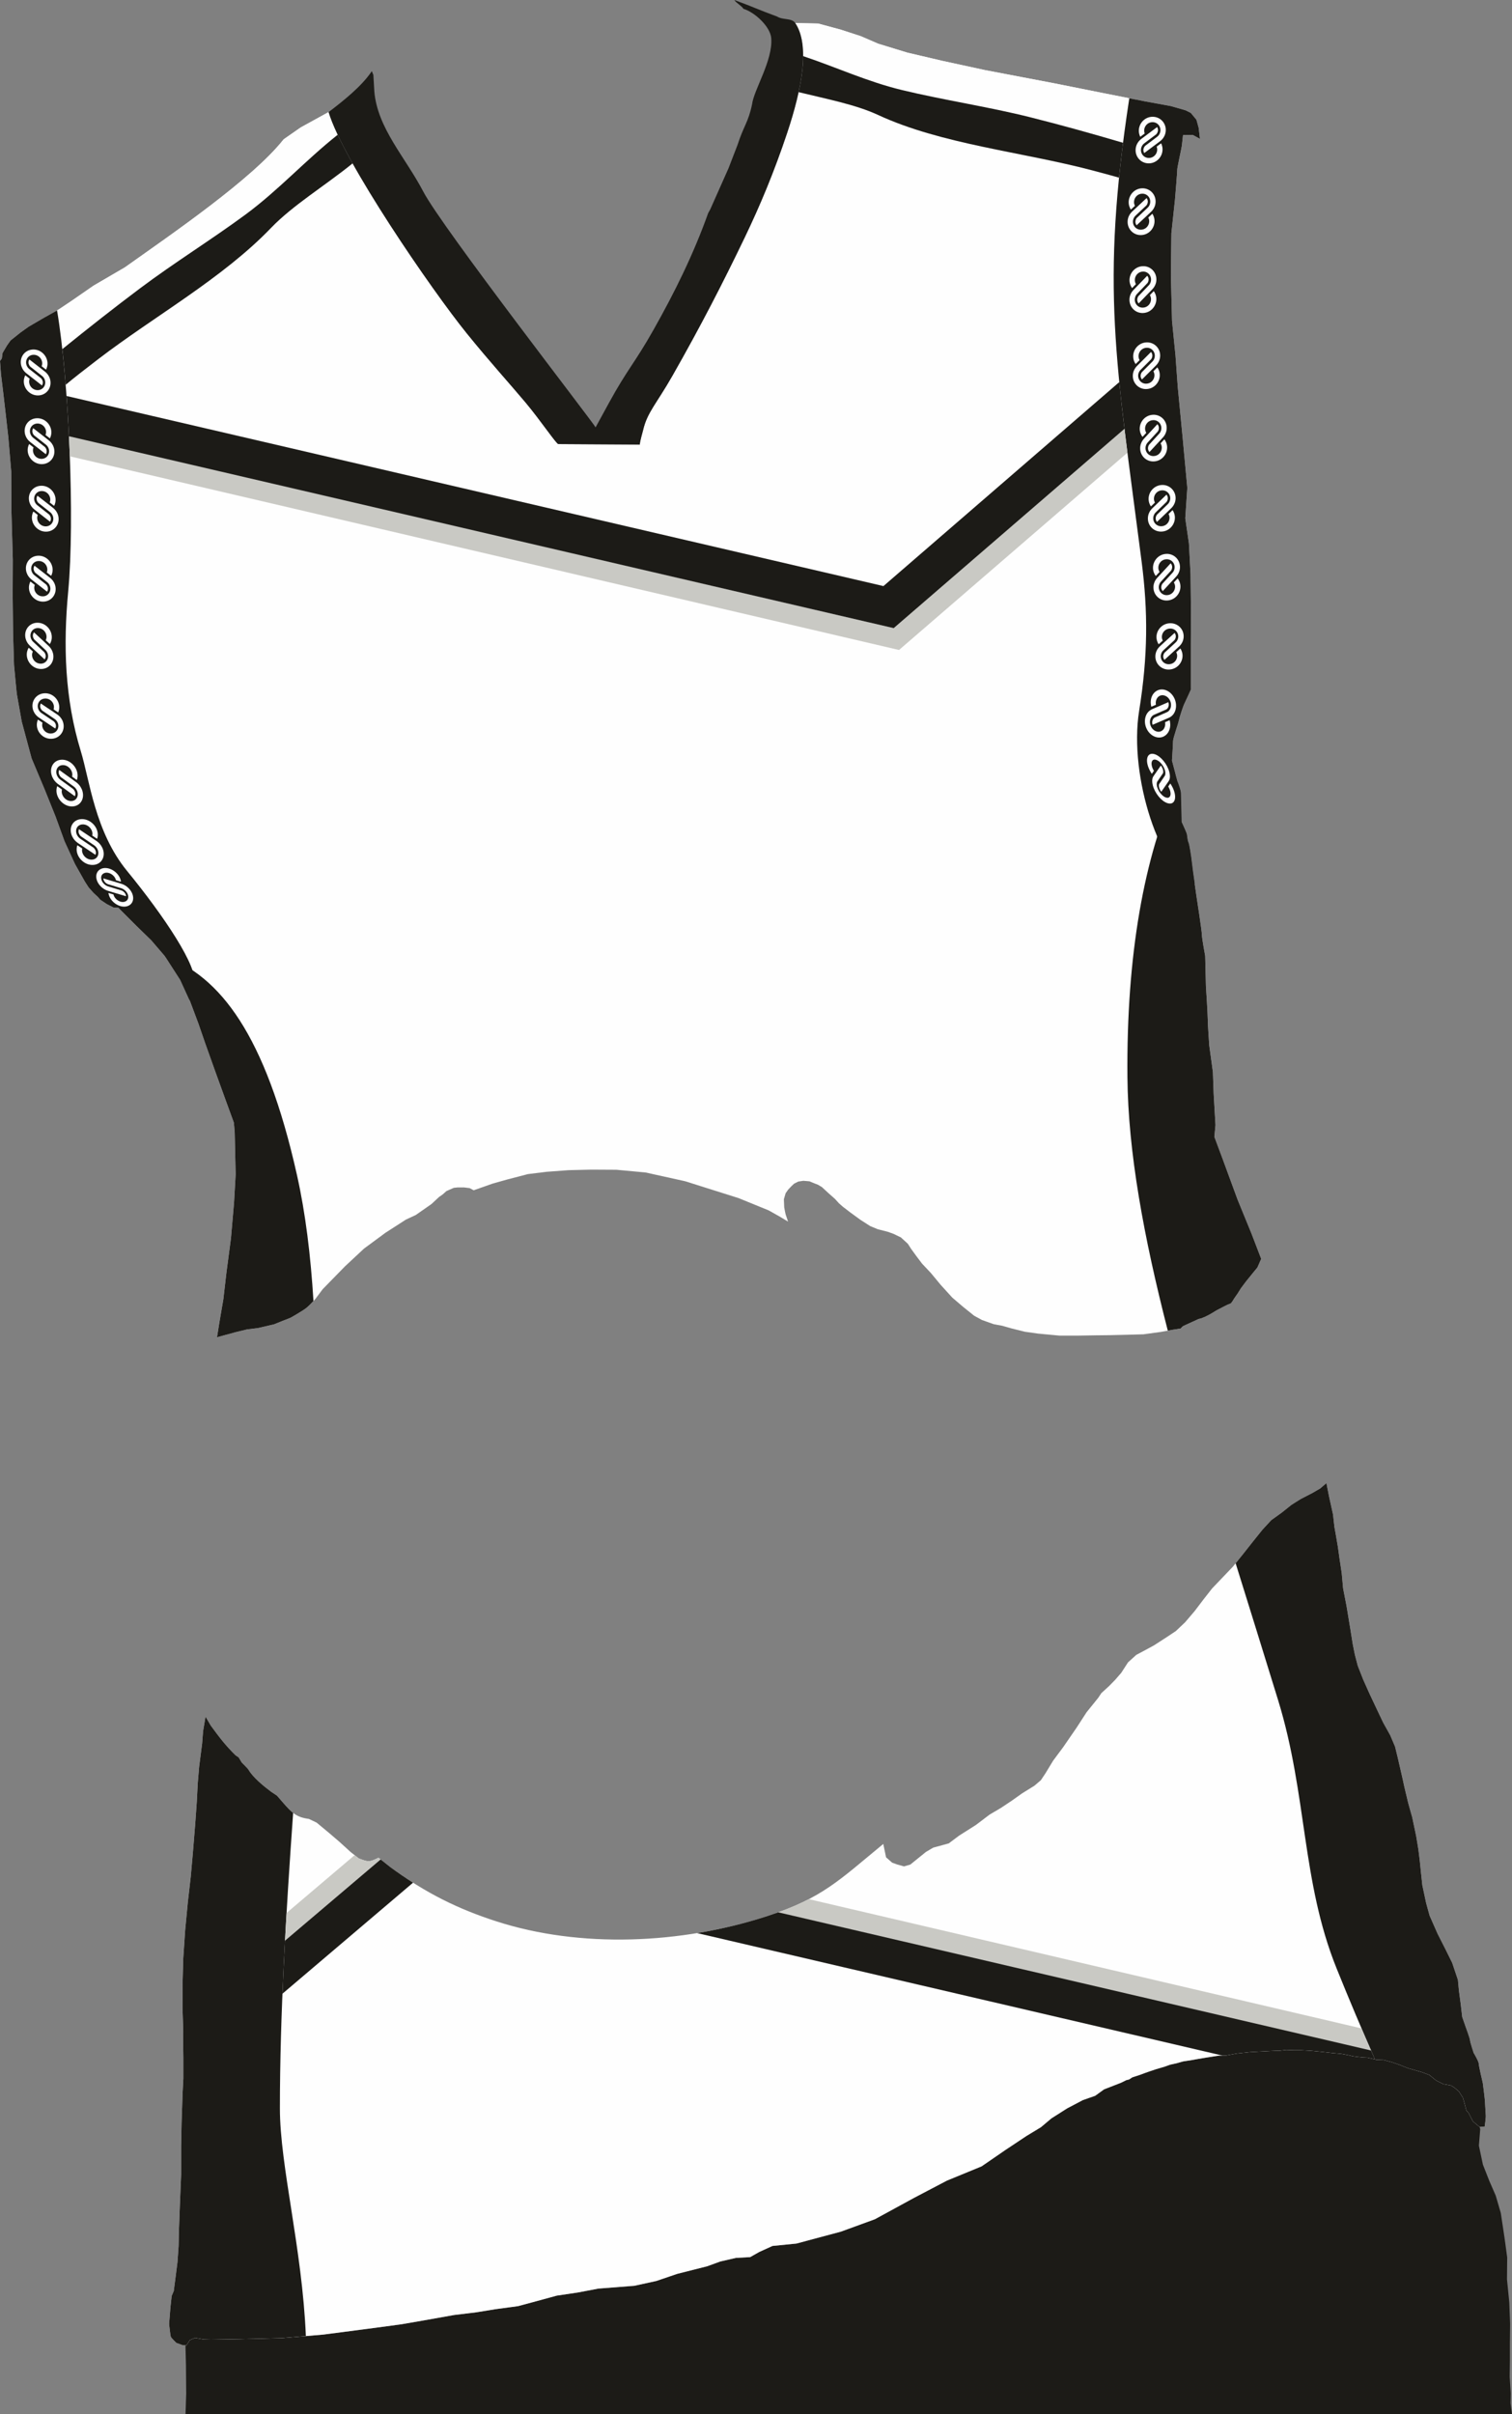 <?xml version="1.0" encoding="UTF-8"?>
<!DOCTYPE svg PUBLIC "-//W3C//DTD SVG 1.1//EN" "http://www.w3.org/Graphics/SVG/1.1/DTD/svg11.dtd">
<!-- Creator: CorelDRAW -->
<svg xmlns="http://www.w3.org/2000/svg" xml:space="preserve" width="118.945mm" height="189.849mm" version="1.1" style="shape-rendering:geometricPrecision; text-rendering:geometricPrecision; image-rendering:optimizeQuality; fill-rule:evenodd; clip-rule:evenodd"
viewBox="0 0 12287.32 19611.82"
 xmlns:xlink="http://www.w3.org/1999/xlink"
 xmlns:xodm="http://www.corel.com/coreldraw/odm/2003">
 <rect x="0" y="0" width="12287.32" height="19611.82" fill="#808080" stroke="none"/>
 <defs>
  <style type="text/css">
   <![CDATA[
    .fil1 {fill:#FEFEFE}
    .fil4 {fill:#1C1B17}
    .fil0 {fill:#1C1B17}
    .fil3 {fill:#C9C9C4}
    .fil2 {fill:#1C1B17;fill-rule:nonzero}
   ]]>
  </style>
 </defs>
 <g id="Plan_x0020_1">
  <path class="fil0" d="M1507.76 19611.82l5.41 -166.5 -1.88 -232.06 -4.15 -160.56 7.81 0.23 28.49 -43.58 41.91 -17.6 68.74 12.57 59.5 1.68 54.48 -0.85 189.03 -3.21 332.33 -8.05 337.71 -28.48 360.14 -46.91 274.71 -36.85 174.21 -30.15 254.61 -45.23 179.23 -21.78 154.11 -25.12 185.93 -25.13 112.24 -30.14 202.68 -55.28 169.19 -25.13 169.06 -32.05 291.29 -22.65 178.01 -38.83 171.53 -58.26 242.73 -61.5 106.8 -38.83 126.23 -29.13 116.51 -6.48 74.44 -42.08 106.8 -48.54 194.19 -19.42 362.49 -97.09 275.1 -100.34 320.41 -174.77 265.39 -139.17 281.94 -115.92 192.61 -132.46 173.34 -115.19 116.31 -70.46 85 -71.57 128.61 -81.64 127.49 -67.11 99.53 -34.67 72.69 -52.56 136 -52.77 45.18 -22.11 23.08 -5.76 24.03 -16.34 67.29 -22.12 38.46 -14.42 44.21 -15.38 43.26 -14.42 68.25 -20.19 46.15 -16.34 51.91 -11.54 54.8 -15.37 74.02 -11.54 48.07 -8.66 63.45 -10.57 104.79 -16.34 52.87 0 94.21 -17.3 108.63 -11.54 124.96 -6.74 79.54 -4.13 37.05 -0.87 49.13 -6.03 64.64 2.59 58.6 0 78.43 4.31 93.93 9.47 74.12 8.63 76.7 6.89c0,0 79.29,13.79 85.33,17.24 6.03,3.45 91.35,12.07 91.35,12.07l37.05 1.73 74.12 17.23 56.02 1.73 67.53 17.54 65.34 22.66 66.67 26.67 108 30.67 65.33 24 56 45.33 58.68 29.34 60 10.67 25.33 14.66 40 33.34 33.34 52c0,0 21.34,74.67 25.34,93.33 4,18.67 17.33,24.01 17.33,24.01l38.67 74.67 54.44 45.76 4.81 17.06 -10.85 134.53 32.55 154.04 52.06 132.36 52.07 119.33 41.23 141.03 30.38 201.78 21.72 159.72 -1.69 177.89 18.64 186.36 6.78 174.5 -1.69 157.56 0 138.92 -1.69 133.84 8.47 135.53 -1.69 79.63 11.86 88.74 -10779.56 0z"/>
  <g id="_2542409903680">
   <path class="fil1" d="M1412.06 18611.26c5.18,-39.63 10.36,-79.24 15.54,-118.87 4.88,-38.71 9.76,-77.43 14.64,-116.13 3.05,-43.58 6.09,-87.18 9.14,-130.76 1.06,-45.7 2.13,-91.4 3.19,-137.1 2.1,-57.28 4.2,-114.57 6.3,-171.85 3.75,-90.64 7.51,-181.29 11.26,-271.92 0,-75.76 0,-151.51 0,-227.28 1.18,-62.79 2.36,-125.58 3.53,-188.37 2.63,-80.03 5.26,-160.07 7.89,-240.1 2.18,-41.34 4.35,-82.69 6.53,-124.04 0,-56.34 0,-112.68 0,-169.02 -0.49,-36.03 -0.97,-72.05 -1.46,-108.09 0.24,-35.55 0.49,-71.08 0.72,-106.63 -2.1,-62.28 -4.19,-124.55 -6.29,-186.83 0.46,-77.58 0.94,-155.15 1.4,-232.73 1.63,-57.72 3.27,-115.43 4.91,-173.15 5.11,-75.64 10.22,-151.28 15.33,-226.91 7.22,-75.62 14.44,-151.23 21.66,-226.85 7.97,-69.93 15.96,-139.84 23.94,-209.77 5.74,-64.36 11.48,-128.71 17.22,-193.07 6.61,-81.95 13.21,-163.91 19.82,-245.86 3.94,-55.67 7.86,-111.34 11.8,-167.01 2.65,-50.93 5.32,-101.85 7.97,-152.77 3.73,-44.45 7.47,-88.9 11.2,-133.35 8.12,-63.19 16.24,-126.38 24.36,-189.57 2.57,-33.27 5.15,-66.56 7.73,-99.83 6.62,-39.44 13.25,-78.89 19.88,-118.33 14.12,24.15 28.24,48.29 42.36,72.45 68.36,93.71 119.48,161.38 201.62,241.93 8.43,5.69 16.86,11.38 25.29,17.08 8.43,13.89 16.85,27.8 25.28,41.69 0,0 49.9,49.9 53.31,56.04 35.52,63.85 128.87,139.39 185.89,181.79 15.72,10.47 31.43,20.96 47.16,31.43 19.1,22.04 38.2,44.1 57.3,66.14 64.41,73.02 102.75,110.22 201.69,122.61 21.02,10.07 42.05,20.14 63.08,30.22 33.17,27.54 66.34,55.08 99.51,82.62 28.73,24.59 57.46,49.16 86.19,73.75 29.92,27.25 59.82,54.49 89.74,81.74 22.21,17.47 44.42,34.95 66.63,52.42 78.27,30.23 85.96,31.17 160.82,-5.33 0,0 81.74,65.75 95.07,75.52 296.43,217.38 558.02,342.75 861.23,440.75 683.28,220.88 1501.56,185.97 2203.54,-42.59 446.96,-145.53 585.55,-292.64 941.99,-585.72 7.54,36.18 15.07,72.35 22.61,108.53 16.58,14.58 33.16,29.14 49.74,43.72 14.07,5.02 28.14,10.05 42.21,15.07 18.09,5.02 36.18,10.05 54.26,15.07 17.09,-5.02 34.16,-10.05 51.25,-15.07 42.21,-34.16 84.41,-68.33 126.62,-102.5 19.6,-11.56 39.19,-23.11 58.79,-34.67 42.21,-11.56 84.41,-23.11 126.62,-34.67 28.14,-21.1 56.27,-42.21 84.41,-63.31 45.23,-28.64 90.44,-57.28 135.67,-85.92 37.18,-28.14 74.36,-56.27 111.54,-84.41 30.65,-18.09 61.3,-36.18 91.95,-54.26 30.14,-20.1 60.3,-40.19 90.44,-60.3 27.63,-19.6 55.28,-39.19 82.91,-58.79 33.16,-20.6 66.32,-41.2 99.48,-61.8 17.42,-14.87 34.84,-29.73 52.26,-44.6 12.37,-18.55 24.74,-37.11 37.11,-55.66 20.88,-34.4 41.74,-68.8 62.62,-103.2 27.05,-36.33 54.11,-72.66 81.16,-108.99 36.71,-53.35 73.44,-106.68 110.15,-160.03 26.77,-41.32 53.53,-82.63 80.3,-123.95 31.45,-38.95 62.88,-77.89 94.33,-116.84 8.57,-12.86 17.16,-25.73 25.73,-38.59 21.08,-19.3 42.16,-38.58 63.24,-57.88 16.44,-16.8 32.87,-33.58 49.31,-50.38 16.44,-18.94 32.87,-37.87 49.31,-56.81 18.22,-28.23 36.45,-56.45 54.67,-84.69 22.51,-20.36 45.02,-40.73 67.53,-61.09 18.22,-9.65 36.45,-19.3 54.67,-28.95 29.66,-16.07 59.32,-32.16 88.97,-48.23 34.3,-22.16 68.6,-44.31 102.9,-66.46 25.07,-16.72 50.14,-33.44 75.21,-50.16 24.89,-23.56 49.78,-47.14 74.67,-70.7 25.95,-30.45 51.9,-60.9 77.85,-91.35 24.36,-32.04 48.73,-64.08 73.09,-96.12 22.91,-29.24 45.82,-58.5 68.74,-87.75 27.62,-28.92 55.24,-57.84 82.86,-86.76 28.59,-29.9 57.19,-59.78 85.78,-89.68 28.27,-35.09 56.54,-70.19 84.81,-105.29 25.67,-32.49 51.34,-64.99 77.01,-97.48 26.32,-32.82 52.64,-65.64 78.96,-98.46 23.72,-25.67 47.44,-51.34 71.15,-77.01 28.92,-20.79 57.84,-41.6 86.76,-62.39 25.99,-20.79 51.99,-41.59 77.98,-62.38 24.64,-15.52 49.29,-31.03 73.92,-46.55 32.51,-16.82 65.03,-33.64 97.54,-50.45 20.55,-11.96 41.1,-23.91 61.65,-35.88 16.82,-14.58 33.64,-29.14 50.45,-43.72 6.72,34.38 13.45,68.76 20.17,103.14 11.21,50.82 22.43,101.64 33.64,152.46 3.74,33.64 7.47,67.26 11.21,100.9 4.48,25.04 8.98,50.08 13.46,75.12 4.86,28.4 9.71,56.8 14.57,85.19 4.48,32.14 8.98,64.27 13.46,96.41 5.98,39.62 11.95,79.22 17.93,118.84 3.74,41.1 7.47,82.22 11.21,123.32 9.34,48.2 18.69,96.41 28.03,144.61 9.72,58.68 19.43,117.34 29.15,176.02 7.1,44.47 14.2,88.93 21.3,133.4 5.65,28.18 11.3,56.36 16.95,84.54 7.8,29.9 15.6,59.79 23.4,89.69 14.95,38.03 29.9,76.04 44.84,114.07 16.9,37.7 33.8,75.39 50.7,113.09 21.13,44.84 42.24,89.69 63.37,134.53 16.25,34.12 32.5,68.25 48.75,102.37 18.84,33.79 37.7,67.59 56.54,101.38 13,30.55 26,61.1 39,91.65 7.15,29.24 14.31,58.49 21.46,87.73 9.07,39.35 18.15,78.71 27.22,118.05 0,0 26.91,117.35 26.91,121.36 0,4.01 25.75,104.17 25.75,108.76 0,4.59 38.36,139.11 38.36,139.11 10.68,50.75 21.37,101.5 32.05,152.26 6.11,36.83 12.21,73.65 18.32,110.48 3.66,29.77 7.31,59.54 10.97,89.32 3.19,31.61 6.39,63.22 9.59,94.83 3.73,34.81 7.47,69.62 11.2,104.43 10.3,48.3 20.6,96.62 30.9,144.92 9.41,34.1 18.82,68.19 28.23,102.29 21.52,48.84 43.05,97.67 64.56,146.51 21.47,42.28 42.94,84.56 64.41,126.85 18.17,36.66 36.33,73.33 54.5,110 15.53,46.25 31.05,92.5 46.58,138.75 2.64,28.41 5.29,56.82 7.93,85.22 4.96,37.32 9.91,74.66 14.87,111.98 3.97,34.36 7.92,68.71 11.89,103.06 8.58,24.77 17.18,49.55 25.76,74.33 0,0 37.9,101.9 37.9,115.76 0,13.86 29.47,102.26 29.47,102.26 0,0 41.6,69.34 41.6,88.41 0,19.07 32.93,157.73 32.93,157.73 0,0 17.33,133.47 17.33,149.07 0,15.6 6.93,107.48 6.93,119.6 0,12.13 -8.67,83.2 -8.67,83.2 -13.81,1.39 -27.63,2.79 -41.44,4.18 -18.15,-15.26 -36.29,-30.51 -54.44,-45.76 -12.89,-24.89 -25.77,-49.78 -38.67,-74.67 0,0 -13.34,-5.34 -17.33,-24.01 -4,-18.67 -25.34,-93.33 -25.34,-93.33 -11.12,-17.33 -22.22,-34.67 -33.34,-52 -13.34,-11.12 -26.66,-22.22 -40,-33.34 -8.44,-4.89 -16.89,-9.77 -25.33,-14.66 -20,-3.55 -40,-7.12 -60,-10.67 -19.56,-9.78 -39.12,-19.56 -58.68,-29.34 -18.67,-15.11 -37.33,-30.22 -56,-45.33 -21.78,-8 -43.55,-16 -65.33,-24 -36,-10.23 -72,-20.44 -108,-30.67 -22.22,-8.89 -44.45,-17.78 -66.67,-26.67 -21.78,-7.55 -43.56,-15.11 -65.34,-22.66 -22.51,-5.85 -45.02,-11.69 -67.53,-17.54 -18.68,-0.58 -37.34,-1.15 -56.02,-1.73 -24.71,-5.74 -49.41,-11.49 -74.12,-17.23 -12.35,-0.58 -24.7,-1.15 -37.05,-1.73 0,0 -85.32,-8.62 -91.35,-12.07 -6.03,-3.45 -85.33,-17.24 -85.33,-17.24 -25.57,-2.29 -51.13,-4.6 -76.7,-6.89 -24.71,-2.87 -49.41,-5.75 -74.12,-8.63 -31.31,-3.16 -62.62,-6.31 -93.93,-9.47 -26.15,-1.44 -52.28,-2.87 -78.43,-4.31 -19.53,0 -39.07,0 -58.6,0 -21.55,-0.87 -43.09,-1.73 -64.64,-2.59 -16.37,2.01 -32.76,4.02 -49.13,6.03 -12.35,0.29 -24.7,0.58 -37.05,0.87 -26.52,1.37 -53.03,2.76 -79.54,4.13 -41.65,2.24 -83.31,4.49 -124.96,6.74 -36.21,3.84 -72.43,7.7 -108.63,11.54 -31.4,5.76 -62.81,11.54 -94.21,17.3 -17.62,0 -35.25,0 -52.87,0 -34.93,5.44 -69.86,10.9 -104.79,16.34 -21.15,3.52 -42.3,7.05 -63.45,10.57 -16.02,2.88 -32.04,5.77 -48.07,8.66 -24.67,3.84 -49.35,7.7 -74.02,11.54 -18.26,5.12 -36.54,10.25 -54.8,15.37 -17.3,3.84 -34.61,7.7 -51.91,11.54 -15.38,5.44 -30.76,10.9 -46.15,16.34 -22.75,6.72 -45.5,13.46 -68.25,20.19 -14.42,4.8 -28.84,9.62 -43.26,14.42 -14.74,5.12 -29.47,10.26 -44.21,15.38 -12.82,4.8 -25.64,9.62 -38.46,14.42 -22.43,7.38 -44.86,14.74 -67.29,22.12 -8.01,5.44 -16.02,10.9 -24.03,16.34 -7.7,1.92 -15.38,3.84 -23.08,5.76 -15.06,7.37 -30.12,14.74 -45.18,22.11 -45.33,17.59 -90.67,35.17 -136,52.77 -24.23,17.52 -48.46,35.04 -72.69,52.56 -33.18,11.56 -66.35,23.11 -99.53,34.67 -42.5,22.36 -84.99,44.74 -127.49,67.11 -42.87,27.21 -85.74,54.43 -128.61,81.64 -28.34,23.85 -56.66,47.72 -85,71.57 -38.77,23.49 -77.54,46.97 -116.31,70.46 -57.78,38.4 -115.56,76.8 -173.34,115.19 -64.2,44.15 -128.4,88.31 -192.61,132.46 -93.98,38.64 -187.96,77.28 -281.94,115.92 -88.47,46.39 -176.93,92.78 -265.39,139.17 -106.8,58.25 -213.61,116.51 -320.41,174.77 -91.7,33.45 -183.4,66.89 -275.1,100.34 -120.83,32.36 -241.66,64.73 -362.49,97.09 -64.73,6.48 -129.46,12.94 -194.19,19.42 -35.6,16.18 -71.21,32.36 -106.8,48.54 -24.81,14.03 -49.63,28.05 -74.44,42.08 -38.84,2.16 -77.67,4.32 -116.51,6.48 -42.08,9.71 -84.15,19.42 -126.23,29.13 -35.6,12.94 -71.21,25.89 -106.8,38.83 -80.91,20.5 -161.82,41 -242.73,61.5 -57.18,19.42 -114.36,38.84 -171.53,58.26 -59.34,12.94 -118.67,25.89 -178.01,38.83 -97.09,7.55 -194.2,15.1 -291.29,22.65 -56.35,10.68 -112.71,21.37 -169.06,32.05 -56.39,8.38 -112.8,16.76 -169.19,25.13 -67.56,18.43 -135.12,36.85 -202.68,55.28 -37.42,10.05 -74.82,20.09 -112.24,30.14 -61.98,8.38 -123.95,16.76 -185.93,25.13 -51.37,8.38 -102.73,16.75 -154.11,25.12 -59.74,7.26 -119.49,14.51 -179.23,21.78 -84.87,15.07 -169.74,30.15 -254.61,45.23 -58.07,10.05 -116.14,20.1 -174.21,30.15 -91.57,12.28 -183.14,24.57 -274.71,36.85 -120.05,15.64 -240.1,31.27 -360.14,46.91 -112.57,9.49 -225.14,18.99 -337.71,28.48 -110.78,2.69 -221.55,5.36 -332.33,8.05 -63.01,1.07 -126.02,2.14 -189.03,3.21 -18.16,0.28 -36.32,0.57 -54.48,0.85 -19.83,-0.56 -39.67,-1.13 -59.5,-1.68 -22.91,-4.19 -45.82,-8.38 -68.74,-12.57 -13.97,5.87 -27.94,11.74 -41.91,17.6 -9.49,14.52 -19,29.06 -28.49,43.58 -9.78,-0.28 -19.56,-0.56 -29.34,-0.84 -17.6,-6.43 -35.21,-12.85 -52.81,-19.28 0,0 -41.9,-40.23 -45.26,-51.12 -3.36,-10.9 -13.42,-102.26 -13.42,-102.26 3.64,-44.99 7.26,-89.97 10.9,-134.95 3.36,-31.01 6.7,-62.02 10.06,-93.03 5.66,-13.39 11.31,-26.79 16.97,-40.17z"/>
   <path class="fil1" d="M1763.66 10863.35l19.98 -124.86 31.63 -184.81 24.97 -216.43 36.63 -278.04 24.97 -288.03 13.21 -230.68 -3.35 -146.44 -4.47 -196.74 -6.71 -77.14 -68.18 -186.68 -85.07 -235.02 -80.63 -225.93 -54.02 -156.7 -67.85 -181.19 -79.83 -175.03 -118.73 -184.23 -116.68 -136.12 -121.75 -118.55 -146.28 -146.28 -37.92 -1.35 -55.53 -28.44 -52.82 -35.22 -21.37 -24.31 -33.33 -30.63 -40.09 -45.04 -29.73 -45.95 -82.26 -146.13 -84.06 -183.28 -73.03 -201.18 -88.19 -219.1 -106.13 -252.52 -80.46 -299.5 -40.24 -226.19c0,0 -22.34,-226.12 -22.34,-232.72 0,-6.6 -7.71,-257.49 -7.71,-257.49l-3.3 -303.71 1.1 -293.81 -10.77 -383.79 -1.98 -333.49 -23.35 -274.59 -19.29 -172.06 -20.6 -178.69 -19.95 -164.34 -8.16 -108.11 14.83 -20.77 5.94 -44.51 36.21 -61.14 28.49 -40.36 79.91 -63.95 66.86 -47.76 118.2 -69.25 127.75 -71.63 105.07 -70.44 177.47 -122.71 253.4 -147.82c387.58,-275.05 1038.15,-719.98 1291.1,-1040.73l138.77 -96.54 226.34 -124.52 -0.06 0.05c119.79,399.33 837.76,1445.07 1123.53,1797.93 186.91,230.79 356.25,416.83 476.33,560.24 124.04,148.16 251.17,338.56 267.52,338.67l661.73 4c0.93,-27.96 22.52,-98.68 26.7,-116.81 33.73,-145.83 106.52,-210.79 238.67,-442.84 228.88,-401.88 409.39,-753.09 586.75,-1121.96 125.44,-260.87 239.54,-533.84 344.41,-847.49 121.31,-362.83 187.49,-714.26 66.91,-894.97l186.38 3.8 182.58 49.44 163.55 53.25 140.74 60.87 235.82 72.26 283.88 66.72 348.68 75.65 558.08 106.38 390.52 78.1 349.17 68.92 213.64 39.05 119.46 34.46 42.02 21.15 45.52 55.1 17.97 64.69 10.78 91.05 -58.71 -32.34 -79.07 1.2c0,0 -8.38,75.46 -9.58,87.45 -1.2,11.98 -38.34,182.09 -37.14,191.68 1.2,9.59 -19.17,250.37 -19.17,250.37l-28.75 268.34 -4.02 338.48 9.35 373.78 28.03 280.33 18.69 258.52 37.82 391.94 39.54 425.12 -16.48 247.16 29.66 204.32 13.19 250.46 3.3 293.3 -1.17 266.4 0 225.3 0 153.08c0,0 -40.44,89.54 -51.99,112.65 -11.55,23.11 -40.44,112.65 -46.22,141.53 -5.77,28.88 -46.21,138.64 -46.21,164.64 0,26 -8.67,155.98 -8.67,155.98l25.99 98.21c0,0 14.45,57.77 20.23,75.1 5.77,17.33 25.99,69.33 25.99,92.44 0,23.11 2.89,95.32 2.89,95.32l2.88 138.64c0,0 34.67,75.1 40.44,92.44 5.77,17.33 5.77,54.87 14.44,72.21 8.67,17.33 23.11,121.32 23.11,121.32l14.44 115.54 28.88 202.19c0,0 43.78,280.96 43.78,310.83 0,29.86 26.89,173.25 26.89,173.25l5.97 244.94c0,0 14.94,227.01 14.94,268.83 0,41.83 11.95,212.09 11.95,212.09l29.86 218.05 5.98 173.26 14.93 256.88 -8.96 95.59 66.42 177.76 121.57 330.92 114.8 280.27 77.67 202.61 -30.61 69.59 -41.03 50.11 -51.96 64.19 -41.27 55.02 -25.22 40.5 -29.8 42.79 -12.99 21.4 -13 17.57 -33.62 13.75 -31.33 16.05 -52.73 27.51 -45.09 27.51 -45.08 23.69 -32.1 13 -22.17 5.35 -98.57 45.08 -29.8 13.76 -18.35 19.1 -59.16 8.98 -104.84 18.84 -137.83 18.85 -127.22 3.53 -147.25 3.53 -109.55 1.18 -143.71 2.36 -155.5 0 -175.51 -16.5 -107.2 -15.31 -108.37 -27.1 -74.21 -21.2 -69.5 -12.96 -95.42 -34.16 -62.44 -34.16 -89.52 -71.86 -88.35 -75.39 -94.23 -103.66 -80.1 -96.59 -71.45 -75.91 -45.8 -60.62 -43.11 -59.27 -26.27 -41.08 -56.58 -51.86 -59.95 -28.97 -46.48 -16.84 -82.17 -20.88 -61.3 -25.6 -78.8 -50.51 -82.18 -59.95 -59.95 -45.8 -32.33 -28.28 -33.01 -36.37 -51.86 -45.8 -53.88 -49.84 -31.66 -18.85 -41.08 -16.17 -28.97 -12.13 -49.17 -4.04 -41.08 6.06 -33.68 16.84 -22.23 20.88 -26.27 27.62 -20.88 29.63 -14.14 48.5 2.7 66.01c0,0 10.09,55.22 12.12,59.26 2.02,4.05 18.86,56.58 18.86,56.58l-66.01 -39.74 -90.93 -51.19 -244.83 -99.84 -434.17 -137.04 -322.33 -71.27 -236.82 -21.92 -202.82 -1.11 -185.29 4.39 -177.61 13.16 -152.4 18.64 -164.46 42.76 -121.17 34.01 -155.7 54.82 -32.89 -17.54 -44.96 -5.49 -53.72 0 -30.7 3.3 -59.2 26.31 -30.7 27.42 -28.51 19.73 -62.5 58.11 -127.18 88.81 -80.04 37.28 -166.34 107.06 -173.9 128.28 -154.03 143.45 -182.1 186.44 -58.54 78.04c0,0 -45.53,52.03 -75.88,75.88 -30.35,23.84 -125.73,78.04 -125.73,78.04l-136.58 54.19 -130.08 30.35 -88.88 10.84 -88.88 21.68 -154.39 41.8z"/>
  </g>
  <g id="_2542409905792">
   <g>
    <g>
     <path class="fil1" d="M9392.72 4679.03c-1.66,-0.99 -7.13,-9.9 -8.7,-12.54 -2.61,-4.43 -4.9,-9.28 -6.87,-14.36 -26.8,-68.94 22.07,-148.31 99.57,-152.51 60.8,-3.29 110.84,43.17 112.39,103.85 0.33,12.79 -1.58,25.45 -5.14,36.62 -3.27,10.26 -8.26,20.7 -13.57,28.4 -6.75,9.78 -11.18,14.45 -19.29,23.09 -27.12,28.87 -54.54,59.07 -81.58,88.29 -2.5,2.7 -19.18,21.26 -20.46,21.84 -0.81,-1.22 -2.62,-3.09 -4.33,-5.6 -1.48,-2.18 -2.41,-3.97 -3.51,-6.28 -7.24,-15.07 -4.58,-33.49 4.05,-46.35l76.35 -83.27c6.25,-6.72 12.15,-12.52 17.07,-22.56 21.97,-44.95 -9.96,-97.18 -60.87,-94.52 -38.12,1.99 -64.75,33.98 -64.58,68.52 0.03,6.74 1.11,13.53 2.98,19.43 2.26,7.12 6.7,14.74 6.89,15.18l-30.39 32.78z"/>
     <path class="fil1" d="M9569.93 4698.83c1.67,0.99 7.13,9.9 8.7,12.54 2.62,4.43 4.91,9.29 6.88,14.36 26.8,68.95 -22.08,148.31 -99.58,152.51 -60.8,3.29 -110.84,-43.17 -112.39,-103.85 -0.32,-12.79 1.58,-25.45 5.14,-36.62 3.27,-10.26 8.27,-20.7 13.57,-28.39 6.75,-9.79 11.18,-14.46 19.29,-23.1 27.12,-28.87 54.54,-59.07 81.59,-88.28 2.49,-2.7 19.17,-21.27 20.45,-21.85 0.82,1.22 2.62,3.09 4.33,5.6 1.48,2.18 2.41,3.97 3.52,6.28 7.23,15.07 4.57,33.5 -4.06,46.35l-76.35 83.28c-6.25,6.71 -12.15,12.51 -17.07,22.55 -21.97,44.95 9.96,97.18 60.87,94.52 38.12,-1.99 64.76,-33.97 64.6,-68.52 -0.04,-6.74 -1.12,-13.53 -2.99,-19.42 -2.26,-7.13 -6.69,-14.75 -6.88,-15.19l30.38 -32.78z"/>
    </g>
    <g>
     <path class="fil1" d="M9360.34 6286.3c-1.61,-1.58 -8.27,-12.62 -10.22,-15.9 -3.24,-5.46 -6.3,-11.26 -9.17,-17.19 -38.97,-80.48 -18.49,-146.96 44,-125.89 49.02,16.54 101.48,81.26 117.71,144.86 3.42,13.41 4.98,25.94 4.81,36.38 -0.15,9.6 -1.67,18.82 -4.12,25.07 -3.12,7.96 -5.6,11.36 -10.11,17.69 -15.1,21.13 -30.13,43.52 -45.08,65.03 -1.38,1.98 -10.47,15.83 -11.38,16 -0.96,-1.53 -2.91,-4.07 -4.93,-7.24 -1.75,-2.75 -2.95,-4.92 -4.43,-7.69 -9.65,-18.05 -12,-36.32 -8.1,-46.86l42.02 -61.55c3.47,-4.94 6.88,-9.02 8.42,-17.85 6.93,-39.52 -32.12,-104.31 -73.18,-118.25 -30.74,-10.43 -44.69,14.07 -36.03,50.05 1.68,7.01 4.25,14.43 7.23,21.18 3.61,8.15 9.12,17.53 9.38,18.04l-16.82 24.12z"/>
     <path class="fil1" d="M9510.44 6365.03c1.61,1.58 8.27,12.63 10.22,15.9 3.23,5.46 6.3,11.26 9.17,17.19 38.97,80.48 18.49,146.97 -44,125.89 -49.02,-16.53 -101.48,-81.26 -117.71,-144.86 -3.42,-13.4 -4.98,-25.94 -4.81,-36.38 0.15,-9.6 1.67,-18.81 4.12,-25.07 3.12,-7.95 5.59,-11.36 10.11,-17.69 15.09,-21.13 30.13,-43.52 45.08,-65.03 1.38,-1.98 10.47,-15.83 11.38,-16 0.96,1.54 2.91,4.08 4.93,7.24 1.75,2.75 2.95,4.92 4.43,7.69 9.65,18.05 12,36.33 8.1,46.86l-42.02 61.55c-3.47,4.94 -6.88,9.02 -8.43,17.86 -6.92,39.51 32.13,104.3 73.19,118.24 30.74,10.44 44.69,-14.07 36.03,-50.05 -1.68,-7 -4.25,-14.43 -7.23,-21.18 -3.61,-8.15 -9.13,-17.53 -9.38,-18.04l16.82 -24.12z"/>
    </g>
    <g>
     <path class="fil1" d="M9356.47 5741.3c-1.15,-1.8 -3.09,-13.13 -3.62,-16.48 -0.88,-5.58 -1.33,-11.4 -1.45,-17.28 -1.51,-79.82 66.36,-130.94 135.4,-95.32 54.15,27.95 83.11,98.1 65.19,157.08 -3.78,12.43 -9.46,23.59 -16.12,32.48 -6.12,8.17 -13.8,15.63 -20.87,20.29 -9.01,5.93 -14.36,8.14 -24.18,12.28 -32.85,13.81 -66.39,28.75 -99.29,42.93 -3.03,1.31 -23.5,10.59 -24.79,10.49 -0.33,-1.58 -1.32,-4.31 -2.01,-7.58 -0.6,-2.84 -0.84,-5.03 -1.07,-7.82 -1.54,-18.16 6.64,-34.46 18.25,-42.37l93.13 -40.81c7.6,-3.24 14.59,-5.78 22.07,-12.9 33.47,-31.86 22.16,-98.28 -23.15,-121.77 -33.92,-17.58 -67.34,-0.54 -78.17,32.67 -2.11,6.48 -3.33,13.54 -3.56,20.15 -0.29,7.99 1.17,17.57 1.2,18.08l-36.95 15.89z"/>
     <path class="fil1" d="M9504.97 5850.93c1.14,1.81 3.08,13.14 3.61,16.48 0.89,5.59 1.34,11.4 1.45,17.29 1.52,79.82 -66.36,130.94 -135.39,95.31 -54.15,-27.94 -83.12,-98.09 -65.19,-157.07 3.77,-12.43 9.45,-23.59 16.12,-32.48 6.12,-8.17 13.79,-15.63 20.87,-20.29 9,-5.93 14.35,-8.15 24.18,-12.28 32.85,-13.82 66.39,-28.75 99.28,-42.94 3.04,-1.3 23.5,-10.59 24.8,-10.47 0.33,1.58 1.31,4.31 2,7.58 0.6,2.84 0.85,5.03 1.08,7.82 1.53,18.16 -6.64,34.46 -18.26,42.37l-93.13 40.81c-7.59,3.24 -14.59,5.77 -22.07,12.9 -33.46,31.86 -22.16,98.28 23.15,121.76 33.92,17.59 67.35,0.55 78.17,-32.66 2.12,-6.48 3.33,-13.54 3.56,-20.15 0.29,-7.99 -1.17,-17.57 -1.19,-18.08l36.95 -15.9z"/>
    </g>
    <g>
     <path class="fil1" d="M9416.18 5233.99c-1.6,-1.13 -6.34,-10.4 -7.71,-13.16 -2.26,-4.61 -4.16,-9.61 -5.73,-14.8 -21.29,-70.6 34.01,-145.36 111.95,-143.18 61.14,1.7 107.52,51.89 104.19,112.22 -0.7,12.72 -3.63,25.12 -8.09,35.91 -4.1,9.92 -9.94,19.88 -15.87,27.07 -7.54,9.16 -12.35,13.43 -21.17,21.34 -29.46,26.42 -59.36,54.15 -88.77,80.94 -2.72,2.47 -20.91,19.53 -22.24,20 -0.71,-1.28 -2.38,-3.29 -3.88,-5.91 -1.3,-2.28 -2.1,-4.13 -3.02,-6.52 -6.03,-15.55 -1.89,-33.61 7.78,-45.66l83.13 -76.39c6.81,-6.16 13.17,-11.43 18.89,-20.99 25.61,-42.8 -2.17,-97.23 -53.35,-98.75 -38.33,-1.15 -67.56,28.41 -70.17,62.7 -0.51,6.68 0.03,13.51 1.43,19.51 1.69,7.25 5.53,15.19 5.68,15.62l-33.06 30.05z"/>
     <path class="fil1" d="M9592.01 5268.11c1.59,1.13 6.34,10.4 7.7,13.16 2.27,4.61 4.16,9.61 5.73,14.8 21.3,70.6 -34,145.36 -111.94,143.18 -61.14,-1.7 -107.52,-51.89 -104.19,-112.22 0.69,-12.72 3.62,-25.12 8.09,-35.92 4.1,-9.91 9.94,-19.87 15.87,-27.05 7.54,-9.16 12.34,-13.43 21.17,-21.34 29.46,-26.42 59.35,-54.15 88.77,-80.94 2.72,-2.47 20.91,-19.53 22.23,-20 0.72,1.28 2.39,3.29 3.88,5.91 1.31,2.28 2.1,4.13 3.03,6.52 6.03,15.55 1.88,33.61 -7.79,45.66l-83.12 76.39c-6.81,6.16 -13.18,11.43 -18.9,20.99 -25.61,42.8 2.17,97.23 53.36,98.75 38.33,1.15 67.56,-28.41 70.16,-62.7 0.52,-6.68 -0.02,-13.51 -1.43,-19.51 -1.68,-7.25 -5.52,-15.19 -5.67,-15.62l33.06 -30.05z"/>
    </g>
    <g>
     <path class="fil1" d="M9353.17 4113.95c-1.6,-1.08 -6.52,-10.31 -7.92,-13.05 -2.36,-4.58 -4.34,-9.57 -6.01,-14.76 -22.63,-70.48 30.8,-146.88 108.34,-146.46 60.83,0.33 107.98,49.72 105.93,110.45 -0.43,12.8 -3.08,25.33 -7.29,36.28 -3.87,10.05 -9.48,20.2 -15.23,27.56 -7.3,9.38 -12,13.78 -20.6,21.93 -28.75,27.24 -57.9,55.78 -86.6,83.38 -2.64,2.54 -20.38,20.11 -21.69,20.61 -0.73,-1.26 -2.44,-3.24 -3.99,-5.85 -1.34,-2.26 -2.17,-4.11 -3.13,-6.49 -6.32,-15.5 -2.57,-33.74 6.79,-46.07l81.08 -78.69c6.63,-6.34 12.86,-11.78 18.36,-21.52 24.58,-43.6 -4.17,-97.69 -55.09,-98.06 -38.14,-0.28 -66.6,30.09 -68.48,64.63 -0.36,6.74 0.31,13.58 1.82,19.59 1.84,7.25 5.81,15.14 5.97,15.58l-32.25 30.95z"/>
     <path class="fil1" d="M9528.71 4144.27c1.61,1.08 6.52,10.31 7.93,13.05 2.34,4.58 4.34,9.57 6,14.76 22.63,70.48 -30.8,146.88 -108.34,146.46 -60.83,-0.33 -107.98,-49.72 -105.93,-110.45 0.43,-12.8 3.09,-25.33 7.3,-36.28 3.87,-10.05 9.47,-20.2 15.22,-27.56 7.31,-9.38 12,-13.78 20.61,-21.93 28.75,-27.24 57.89,-55.78 86.59,-83.38 2.64,-2.54 20.38,-20.11 21.69,-20.61 0.74,1.26 2.44,3.24 3.99,5.85 1.34,2.26 2.17,4.11 3.14,6.49 6.32,15.5 2.57,33.74 -6.8,46.07l-81.07 78.69c-6.64,6.34 -12.86,11.78 -18.36,21.52 -24.58,43.6 4.16,97.69 55.09,98.06 38.13,0.28 66.59,-30.09 68.47,-64.63 0.37,-6.74 -0.3,-13.58 -1.82,-19.59 -1.83,-7.25 -5.81,-15.14 -5.96,-15.58l32.24 -30.95z"/>
    </g>
    <g>
     <path class="fil1" d="M9284.9 3549c-1.67,-1 -7.12,-9.92 -8.68,-12.57 -2.61,-4.43 -4.9,-9.29 -6.86,-14.38 -26.71,-69.04 22.17,-148.42 99.59,-152.55 60.75,-3.23 110.71,43.33 112.21,104.07 0.31,12.8 -1.6,25.47 -5.17,36.65 -3.29,10.26 -8.28,20.71 -13.58,28.41 -6.76,9.78 -11.18,14.45 -19.29,23.09 -27.12,28.87 -54.54,59.08 -81.58,88.29 -2.49,2.7 -19.17,21.27 -20.45,21.85 -0.81,-1.22 -2.61,-3.1 -4.32,-5.61 -1.48,-2.18 -2.41,-3.98 -3.51,-6.29 -7.21,-15.1 -4.53,-33.53 4.09,-46.39l76.34 -83.28c6.25,-6.72 12.15,-12.51 17.07,-22.56 21.98,-44.97 -9.88,-97.28 -60.73,-94.68 -38.08,1.95 -64.72,33.93 -64.57,68.52 0.02,6.74 1.1,13.54 2.96,19.45 2.24,7.13 6.67,14.77 6.86,15.2l-30.38 32.79z"/>
     <path class="fil1" d="M9461.91 3569c1.67,0.99 7.12,9.91 8.68,12.56 2.61,4.43 4.9,9.3 6.86,14.38 26.71,69.05 -22.16,148.44 -99.59,152.55 -60.75,3.23 -110.71,-43.33 -112.2,-104.07 -0.32,-12.8 1.59,-25.46 5.17,-36.64 3.27,-10.27 8.27,-20.71 13.57,-28.41 6.76,-9.79 11.19,-14.46 19.3,-23.1 27.11,-28.87 54.53,-59.07 81.57,-88.29 2.49,-2.7 19.17,-21.27 20.45,-21.84 0.82,1.22 2.62,3.1 4.32,5.61 1.48,2.18 2.41,3.97 3.51,6.28 7.22,15.1 4.53,33.54 -4.09,46.39l-76.33 83.28c-6.26,6.72 -12.16,12.52 -17.08,22.57 -21.98,44.96 9.88,97.28 60.73,94.67 38.09,-1.95 64.72,-33.93 64.58,-68.51 -0.03,-6.75 -1.11,-13.55 -2.96,-19.45 -2.25,-7.14 -6.68,-14.77 -6.87,-15.21l30.38 -32.78z"/>
    </g>
    <g>
     <path class="fil1" d="M9229.08 2957.28c-1.62,-1.06 -6.69,-10.21 -8.14,-12.92 -2.43,-4.55 -4.49,-9.5 -6.25,-14.67 -23.81,-70.17 28.25,-147.55 105.71,-148.44 60.76,-0.7 108.69,47.95 107.68,108.77 -0.22,12.82 -2.65,25.41 -6.67,36.45 -3.7,10.12 -9.12,20.37 -14.73,27.84 -7.14,9.51 -11.76,14 -20.21,22.3 -28.25,27.75 -56.88,56.82 -85.07,84.91 -2.59,2.59 -20.01,20.47 -21.31,20.99 -0.76,-1.25 -2.49,-3.2 -4.08,-5.78 -1.38,-2.24 -2.23,-4.08 -3.24,-6.44 -6.58,-15.41 -3.14,-33.74 6,-46.24l79.63 -80.12c6.52,-6.47 12.64,-12 17.97,-21.86 23.8,-44.06 -5.84,-97.71 -56.7,-97.23 -38.09,0.37 -65.99,31.25 -67.28,65.84 -0.26,6.75 0.54,13.59 2.15,19.58 1.95,7.23 6.05,15.05 6.23,15.5l-31.68 31.52z"/>
     <path class="fil1" d="M9404.92 2984.67c1.62,1.07 6.68,10.22 8.14,12.93 2.43,4.55 4.49,9.5 6.25,14.67 23.81,70.17 -28.26,147.55 -105.71,148.44 -60.76,0.69 -108.69,-47.95 -107.68,-108.77 0.22,-12.82 2.65,-25.41 6.67,-36.45 3.7,-10.13 9.12,-20.37 14.73,-27.85 7.14,-9.5 11.76,-13.99 20.21,-22.29 28.25,-27.75 56.87,-56.82 85.06,-84.91 2.6,-2.59 20.02,-20.47 21.32,-20.99 0.76,1.25 2.49,3.2 4.08,5.78 1.38,2.24 2.23,4.08 3.24,6.44 6.58,15.4 3.14,33.74 -6,46.24l-79.63 80.12c-6.53,6.46 -12.65,12 -17.97,21.85 -23.8,44.06 5.84,97.72 56.69,97.23 38.1,-0.36 66,-31.24 67.29,-65.83 0.26,-6.75 -0.54,-13.59 -2.15,-19.59 -1.95,-7.22 -6.06,-15.05 -6.23,-15.49l31.68 -31.53z"/>
    </g>
    <g>
     <path class="fil1" d="M9200.1 2340.23c-1.63,-1.04 -6.83,-10.14 -8.33,-12.84 -2.49,-4.52 -4.64,-9.46 -6.47,-14.62 -24.89,-70.01 25.77,-148.35 102.98,-150.39 60.58,-1.6 109.17,46.47 109.14,107.46 0,12.86 -2.22,25.52 -6.05,36.64 -3.52,10.21 -8.76,20.56 -14.24,28.14 -6.96,9.64 -11.49,14.2 -19.78,22.65 -27.72,28.24 -55.78,57.81 -83.44,86.39 -2.55,2.63 -19.62,20.83 -20.91,21.36 -0.79,-1.24 -2.53,-3.17 -4.16,-5.73 -1.42,-2.23 -2.29,-4.06 -3.34,-6.42 -6.82,-15.34 -3.69,-33.77 5.23,-46.44l78.1 -81.51c6.39,-6.58 12.41,-12.23 17.55,-22.18 23.02,-44.53 -7.41,-97.89 -58.11,-96.65 -37.97,0.93 -65.3,32.31 -66.02,67.01 -0.14,6.77 0.75,13.63 2.46,19.6 2.07,7.22 6.29,15.01 6.46,15.44l-31.07 32.08z"/>
     <path class="fil1" d="M9375.88 2365.09c1.64,1.04 6.84,10.13 8.34,12.84 2.49,4.52 4.64,9.46 6.47,14.62 24.89,70.01 -25.77,148.35 -102.98,150.39 -60.58,1.6 -109.17,-46.47 -109.14,-107.46 0,-12.86 2.22,-25.53 6.05,-36.64 3.52,-10.22 8.76,-20.57 14.24,-28.14 6.96,-9.64 11.49,-14.2 19.78,-22.65 27.72,-28.24 55.78,-57.81 83.44,-86.39 2.55,-2.64 19.62,-20.83 20.91,-21.37 0.77,1.25 2.53,3.18 4.16,5.74 1.42,2.23 2.29,4.06 3.34,6.4 6.82,15.35 3.69,33.78 -5.23,46.44l-78.1 81.52c-6.39,6.58 -12.41,12.22 -17.55,22.18 -23.02,44.52 7.4,97.89 58.11,96.65 37.97,-0.94 65.3,-32.31 66.02,-67.01 0.14,-6.77 -0.75,-13.63 -2.46,-19.6 -2.07,-7.22 -6.29,-15.01 -6.46,-15.44l31.06 -32.08z"/>
    </g>
    <g>
     <path class="fil1" d="M9190.14 1702.68c-1.58,-1.13 -6.3,-10.47 -7.65,-13.25 -2.26,-4.65 -4.14,-9.69 -5.71,-14.93 -21.25,-71.2 33.38,-146.83 110.6,-144.89 60.58,1.52 106.63,52.03 103.46,112.94 -0.66,12.84 -3.53,25.37 -7.93,36.28 -4.04,10.01 -9.8,20.08 -15.66,27.36 -7.46,9.27 -12.21,13.59 -20.93,21.6 -29.13,26.79 -58.69,54.86 -87.77,81.99 -2.69,2.5 -20.67,19.78 -21.98,20.26 -0.72,-1.28 -2.38,-3.31 -3.86,-5.95 -1.3,-2.29 -2.09,-4.16 -3.01,-6.57 -6.01,-15.67 -1.94,-33.91 7.61,-46.1l82.19 -77.38c6.72,-6.24 13.03,-11.58 18.68,-21.25 25.28,-43.28 -2.36,-98.14 -53.07,-99.51 -37.96,-1.02 -66.87,28.9 -69.38,63.52 -0.49,6.76 0.05,13.65 1.46,19.7 1.68,7.31 5.5,15.31 5.65,15.75l-32.68 30.43z"/>
     <path class="fil1" d="M9364.41 1736.56c1.58,1.13 6.3,10.47 7.65,13.25 2.25,4.65 4.14,9.69 5.71,14.93 21.24,71.2 -33.38,146.83 -110.6,144.89 -60.58,-1.52 -106.63,-52.03 -103.47,-112.94 0.67,-12.84 3.54,-25.37 7.94,-36.28 4.04,-10.01 9.8,-20.08 15.66,-27.36 7.45,-9.27 12.21,-13.59 20.92,-21.6 29.13,-26.78 58.69,-54.86 87.78,-81.99 2.69,-2.5 20.67,-19.78 21.98,-20.26 0.71,1.28 2.37,3.31 3.86,5.95 1.3,2.29 2.09,4.16 3.01,6.57 6.01,15.67 1.94,33.91 -7.61,46.11l-82.19 77.37c-6.72,6.24 -13.03,11.58 -18.68,21.25 -25.28,43.28 2.36,98.15 53.06,99.51 37.97,1.02 66.88,-28.9 69.39,-63.52 0.49,-6.76 -0.06,-13.65 -1.46,-19.7 -1.68,-7.31 -5.51,-15.31 -5.65,-15.75l32.68 -30.43z"/>
    </g>
    <g>
     <path class="fil1" d="M9266.6 1111.2c-1.45,-1.3 -5.09,-11.15 -6.13,-14.07 -1.73,-4.88 -3.05,-10.1 -4.02,-15.51 -13.19,-73.3 49.33,-142.54 125.67,-131.97 59.88,8.28 99.96,63.75 90.08,124.08 -2.08,12.72 -6.3,24.88 -11.88,35.25 -5.11,9.53 -11.94,18.91 -18.55,25.52 -8.41,8.4 -13.6,12.18 -23.13,19.18 -31.85,23.42 -64.24,48.09 -96.08,71.87 -2.93,2.19 -22.67,17.4 -24.04,17.72 -0.57,-1.35 -1.98,-3.55 -3.17,-6.35 -1.03,-2.44 -1.6,-4.39 -2.25,-6.88 -4.23,-16.29 1.83,-34.01 12.64,-45.09l90.04 -67.9c7.37,-5.45 14.19,-10.06 20.87,-19.07 29.84,-40.3 8.52,-98.03 -41.6,-105.07 -37.53,-5.27 -69.49,21.31 -75.81,55.53 -1.23,6.66 -1.45,13.59 -0.73,19.78 0.87,7.48 3.76,15.87 3.86,16.32l-35.76 26.67z"/>
     <path class="fil1" d="M9435.61 1164.42c1.45,1.3 5.09,11.15 6.13,14.07 1.73,4.88 3.05,10.1 4.02,15.51 13.19,73.3 -49.33,142.54 -125.67,131.97 -59.88,-8.28 -99.96,-63.75 -90.08,-124.08 2.08,-12.72 6.3,-24.88 11.88,-35.25 5.11,-9.53 11.94,-18.91 18.55,-25.52 8.41,-8.4 13.6,-12.18 23.13,-19.18 31.85,-23.42 64.24,-48.09 96.08,-71.87 2.93,-2.19 22.67,-17.4 24.04,-17.72 0.57,1.35 1.98,3.55 3.17,6.35 1.03,2.44 1.6,4.38 2.25,6.88 4.23,16.29 -1.83,34.01 -12.64,45.09l-90.04 67.9c-7.37,5.45 -14.19,10.06 -20.87,19.07 -29.84,40.3 -8.52,98.03 41.6,105.07 37.53,5.27 69.49,-21.31 75.81,-55.53 1.23,-6.66 1.45,-13.59 0.73,-19.78 -0.87,-7.48 -3.76,-15.87 -3.86,-16.32l35.76 -26.67z"/>
    </g>
   </g>
   <g>
    <g>
     <path class="fil1" d="M624.09 6336.53c1.26,-1.28 3.67,-11.06 4.33,-13.97 1.12,-4.84 1.79,-10.06 2.1,-15.44 4.27,-73.15 -64.89,-143.82 -138.19,-134.83 -57.49,7.05 -90.1,61.76 -73.38,122.4 3.52,12.78 9.09,25.05 15.74,35.56 6.12,9.65 13.88,19.19 21.1,25.95 9.2,8.58 14.72,12.48 24.84,19.7 33.83,24.12 68.37,49.51 102.24,74 3.13,2.25 24.19,17.9 25.55,18.25 0.39,-1.34 1.52,-3.52 2.36,-6.3 0.72,-2.42 1.05,-4.36 1.39,-6.85 2.21,-16.23 -5.78,-34.1 -17.64,-45.42l-95.89 -69.9c-7.82,-5.62 -15.04,-10.38 -22.6,-19.54 -33.87,-40.98 -19.83,-98.37 28.27,-104.37 36.02,-4.49 70.35,22.8 80.53,57.2 1.98,6.7 3.02,13.66 3.04,19.84 0.04,7.47 -1.81,15.81 -1.85,16.26l38.05 27.47z"/>
     <path class="fil1" d="M465.33 6386.3c-1.25,1.27 -3.66,11.05 -4.33,13.96 -1.11,4.86 -1.78,10.07 -2.09,15.45 -4.28,73.15 64.89,143.82 138.18,134.83 57.5,-7.05 90.1,-61.76 73.38,-122.4 -3.52,-12.78 -9.08,-25.05 -15.73,-35.56 -6.12,-9.65 -13.88,-19.19 -21.12,-25.95 -9.19,-8.58 -14.71,-12.48 -24.83,-19.7 -33.84,-24.12 -68.37,-49.51 -102.25,-74 -3.12,-2.25 -24.18,-17.9 -25.55,-18.25 -0.39,1.34 -1.51,3.51 -2.34,6.3 -0.72,2.42 -1.05,4.36 -1.39,6.84 -2.21,16.24 5.78,34.11 17.64,45.43l95.87 69.9c7.83,5.62 15.04,10.38 22.61,19.54 33.87,40.98 19.83,98.37 -28.27,104.37 -36.02,4.49 -70.35,-22.8 -80.53,-57.21 -1.98,-6.7 -3.02,-13.65 -3.05,-19.83 -0.03,-7.47 1.82,-15.81 1.86,-16.27l-38.06 -27.46z"/>
    </g>
    <g>
     <path class="fil1" d="M982.84 7162.72c0.44,-1.48 -1.69,-10.63 -2.37,-13.33 -1.13,-4.51 -2.74,-9.2 -4.7,-13.94 -26.55,-64.24 -108.36,-103.94 -160.87,-73.85 -41.2,23.61 -43.88,80.64 -6.34,127.71 7.91,9.92 17.18,18.78 26.56,25.79 8.63,6.44 18.47,12.28 26.76,15.88 10.56,4.59 16.37,6.26 27.08,9.38 35.76,10.43 72.59,21.73 108.53,32.47 3.32,0.99 25.84,8.03 27.02,7.91 -0.25,-1.28 -0.27,-3.49 -0.76,-6.14 -0.43,-2.3 -0.97,-4.07 -1.73,-6.32 -4.93,-14.64 -18.34,-27.57 -32.04,-33.7l-101.98 -30.89c-8.3,-2.46 -15.76,-4.35 -25.3,-9.93 -42.67,-24.93 -55.31,-78.59 -20.88,-98.43 25.77,-14.85 63.21,-1.84 85.05,24.65 4.25,5.17 7.87,10.83 10.41,16.14 3.07,6.43 5.06,14.16 5.21,14.57l40.36 12.01z"/>
     <path class="fil1" d="M881.45 7254c-0.44,1.48 1.7,10.63 2.38,13.33 1.13,4.51 2.74,9.2 4.69,13.94 26.55,64.24 108.37,103.94 160.88,73.85 41.2,-23.61 43.87,-80.64 6.34,-127.71 -7.91,-9.92 -17.18,-18.78 -26.56,-25.79 -8.63,-6.44 -18.47,-12.27 -26.77,-15.88 -10.55,-4.59 -16.36,-6.25 -27.07,-9.37 -35.77,-10.43 -72.59,-21.75 -108.53,-32.48 -3.32,-0.98 -25.84,-8.03 -27.02,-7.91 0.25,1.28 0.27,3.49 0.76,6.14 0.43,2.3 0.97,4.07 1.73,6.32 4.92,14.64 18.34,27.58 32.04,33.7l101.98 30.9c8.3,2.45 15.76,4.34 25.3,9.92 42.67,24.93 55.31,78.59 20.88,98.43 -25.77,14.85 -63.22,1.85 -85.05,-24.65 -4.26,-5.17 -7.87,-10.83 -10.41,-16.14 -3.08,-6.42 -5.06,-14.15 -5.22,-14.57l-40.36 -12.01z"/>
    </g>
    <g>
     <path class="fil1" d="M788.89 6814.2c1.25,-1.28 3.48,-10.96 4.1,-13.83 1.02,-4.8 1.59,-9.95 1.8,-15.27 2.81,-72.13 -68.85,-140.34 -143.04,-130.01 -58.2,8.1 -90.15,62.64 -71.92,122.03 3.84,12.52 9.74,24.49 16.71,34.71 6.4,9.38 14.49,18.63 21.96,25.12 9.52,8.28 15.2,12 25.62,18.9 34.84,23.09 70.42,47.4 105.31,70.82 3.22,2.17 24.92,17.15 26.31,17.47 0.37,-1.33 1.47,-3.49 2.25,-6.25 0.68,-2.4 0.98,-4.32 1.27,-6.77 1.91,-16.03 -6.58,-33.48 -18.85,-44.39l-98.76 -66.92c-8.06,-5.38 -15.49,-9.93 -23.36,-18.8 -35.23,-39.69 -22.18,-96.49 26.52,-103.36 36.47,-5.15 71.88,21.04 82.93,54.72 2.15,6.57 3.34,13.39 3.5,19.47 0.19,7.37 -1.51,15.61 -1.55,16.06l39.19 26.28z"/>
     <path class="fil1" d="M628.8 6866.43c-1.25,1.28 -3.49,10.96 -4.1,13.83 -1.02,4.79 -1.6,9.95 -1.81,15.26 -2.8,72.14 68.86,140.35 143.05,130.02 58.2,-8.1 90.15,-62.65 71.92,-122.03 -3.85,-12.52 -9.74,-24.49 -16.71,-34.71 -6.4,-9.38 -14.49,-18.63 -21.97,-25.13 -9.51,-8.27 -15.2,-11.99 -25.62,-18.9 -34.84,-23.08 -70.41,-47.38 -105.31,-70.81 -3.21,-2.17 -24.92,-17.16 -26.3,-17.47 -0.37,1.33 -1.47,3.49 -2.25,6.25 -0.69,2.4 -0.98,4.31 -1.27,6.77 -1.91,16.03 6.57,33.48 18.85,44.39l98.76 66.92c8.06,5.38 15.47,9.93 23.36,18.8 35.23,39.68 22.17,96.49 -26.53,103.36 -36.46,5.14 -71.87,-21.04 -82.92,-54.72 -2.15,-6.57 -3.35,-13.39 -3.5,-19.47 -0.19,-7.37 1.51,-15.62 1.55,-16.06l-39.19 -26.28z"/>
    </g>
    <g>
     <path class="fil1" d="M373.89 3002.61c1.45,-1.23 5.15,-10.77 6.2,-13.6 1.76,-4.73 3.11,-9.83 4.12,-15.1 13.72,-71.57 -47.72,-141.81 -123.57,-134.13 -59.5,6.03 -99.74,59.12 -90.47,118.75 1.96,12.57 6.05,24.67 11.49,35.06 4.99,9.55 11.69,19.01 18.19,25.72 8.27,8.55 13.4,12.46 22.79,19.67 31.4,24.14 63.35,49.53 94.73,74.02 2.89,2.26 22.35,17.9 23.7,18.26 0.58,-1.31 1.99,-3.42 3.2,-6.13 1.05,-2.37 1.63,-4.26 2.29,-6.68 4.34,-15.87 -1.52,-33.49 -12.16,-44.75l-88.76 -69.92c-7.25,-5.62 -14,-10.39 -20.55,-19.48 -29.27,-40.65 -7.6,-96.63 42.2,-101.77 37.29,-3.84 68.78,23.41 74.75,57.25 1.17,6.59 1.32,13.41 0.56,19.46 -0.92,7.31 -3.87,15.45 -3.98,15.91l35.27 27.47z"/>
     <path class="fil1" d="M205.7 3048.94c-1.44,1.22 -5.14,10.76 -6.2,13.59 -1.76,4.73 -3.1,9.83 -4.11,15.1 -13.73,71.57 47.72,141.81 123.56,134.13 59.5,-6.03 99.75,-59.12 90.47,-118.75 -1.95,-12.56 -6.04,-24.67 -11.49,-35.06 -4.99,-9.55 -11.68,-19.01 -18.19,-25.72 -8.27,-8.55 -13.4,-12.45 -22.79,-19.67 -31.39,-24.14 -63.33,-49.53 -94.73,-74.02 -2.89,-2.26 -22.35,-17.9 -23.7,-18.26 -0.57,1.31 -1.99,3.42 -3.2,6.14 -1.04,2.36 -1.63,4.25 -2.29,6.67 -4.34,15.87 1.52,33.49 12.16,44.76l88.77 69.9c7.25,5.63 14,10.39 20.54,19.48 29.27,40.65 7.6,96.63 -42.2,101.77 -37.29,3.85 -68.78,-23.4 -74.75,-57.24 -1.16,-6.6 -1.32,-13.42 -0.56,-19.47 0.92,-7.31 3.87,-15.45 3.98,-15.9l-35.27 -27.47z"/>
    </g>
    <g>
     <path class="fil1" d="M405.25 3560.92c1.45,-1.23 5.15,-10.77 6.2,-13.6 1.76,-4.73 3.11,-9.83 4.12,-15.1 13.72,-71.57 -47.72,-141.81 -123.57,-134.13 -59.5,6.03 -99.74,59.12 -90.47,118.75 1.96,12.57 6.05,24.67 11.49,35.06 4.99,9.55 11.69,19.01 18.19,25.72 8.27,8.55 13.4,12.46 22.79,19.67 31.4,24.14 63.35,49.53 94.73,74.02 2.89,2.26 22.35,17.9 23.7,18.26 0.58,-1.31 1.99,-3.42 3.2,-6.13 1.05,-2.37 1.63,-4.26 2.29,-6.68 4.34,-15.87 -1.52,-33.49 -12.16,-44.75l-88.76 -69.92c-7.25,-5.62 -14,-10.39 -20.55,-19.48 -29.27,-40.65 -7.6,-96.63 42.2,-101.77 37.29,-3.84 68.78,23.41 74.75,57.25 1.17,6.59 1.32,13.41 0.56,19.46 -0.92,7.31 -3.87,15.45 -3.98,15.91l35.27 27.47z"/>
     <path class="fil1" d="M237.05 3607.25c-1.44,1.22 -5.14,10.76 -6.2,13.59 -1.76,4.73 -3.1,9.83 -4.11,15.1 -13.73,71.57 47.72,141.81 123.56,134.13 59.5,-6.03 99.75,-59.12 90.47,-118.75 -1.95,-12.56 -6.04,-24.67 -11.49,-35.06 -4.99,-9.55 -11.68,-19.01 -18.19,-25.72 -8.27,-8.55 -13.4,-12.45 -22.79,-19.67 -31.39,-24.14 -63.33,-49.53 -94.73,-74.02 -2.89,-2.26 -22.35,-17.9 -23.7,-18.26 -0.57,1.31 -1.99,3.42 -3.2,6.14 -1.04,2.36 -1.63,4.25 -2.29,6.67 -4.34,15.87 1.52,33.49 12.16,44.76l88.77 69.9c7.25,5.63 14,10.39 20.54,19.48 29.27,40.65 7.6,96.63 -42.2,101.77 -37.29,3.85 -68.78,-23.4 -74.75,-57.24 -1.16,-6.6 -1.32,-13.42 -0.56,-19.47 0.92,-7.31 3.87,-15.45 3.98,-15.9l-35.27 -27.47z"/>
    </g>
    <g>
     <path class="fil1" d="M439.55 4109.41c1.45,-1.23 5.15,-10.77 6.2,-13.6 1.76,-4.73 3.11,-9.83 4.12,-15.1 13.72,-71.57 -47.72,-141.81 -123.57,-134.13 -59.5,6.03 -99.74,59.12 -90.47,118.75 1.96,12.57 6.05,24.67 11.49,35.06 4.99,9.55 11.69,19.01 18.19,25.72 8.27,8.55 13.4,12.46 22.79,19.67 31.4,24.14 63.35,49.53 94.73,74.02 2.89,2.26 22.35,17.9 23.7,18.26 0.58,-1.31 1.99,-3.42 3.2,-6.13 1.05,-2.37 1.63,-4.26 2.29,-6.68 4.34,-15.87 -1.52,-33.49 -12.16,-44.75l-88.76 -69.92c-7.25,-5.62 -14,-10.39 -20.55,-19.48 -29.27,-40.65 -7.6,-96.63 42.2,-101.77 37.29,-3.84 68.78,23.41 74.75,57.25 1.17,6.59 1.32,13.41 0.56,19.46 -0.92,7.31 -3.87,15.45 -3.98,15.91l35.27 27.47z"/>
     <path class="fil1" d="M271.35 4155.74c-1.44,1.22 -5.14,10.76 -6.2,13.59 -1.76,4.73 -3.1,9.83 -4.11,15.1 -13.73,71.57 47.72,141.81 123.56,134.13 59.5,-6.03 99.75,-59.12 90.47,-118.75 -1.95,-12.56 -6.04,-24.67 -11.49,-35.06 -4.99,-9.55 -11.68,-19.01 -18.19,-25.72 -8.27,-8.55 -13.4,-12.45 -22.79,-19.67 -31.39,-24.14 -63.33,-49.53 -94.73,-74.02 -2.89,-2.26 -22.35,-17.9 -23.7,-18.26 -0.57,1.31 -1.99,3.42 -3.2,6.14 -1.04,2.36 -1.63,4.25 -2.29,6.67 -4.34,15.87 1.52,33.49 12.16,44.76l88.77 69.9c7.25,5.63 14,10.39 20.54,19.48 29.27,40.65 7.6,96.63 -42.2,101.77 -37.29,3.85 -68.78,-23.4 -74.75,-57.24 -1.16,-6.6 -1.32,-13.42 -0.56,-19.47 0.92,-7.31 3.87,-15.45 3.98,-15.9l-35.27 -27.47z"/>
    </g>
    <g>
     <path class="fil1" d="M415.51 4677.82c1.45,-1.23 5.15,-10.77 6.2,-13.6 1.76,-4.73 3.11,-9.83 4.12,-15.1 13.72,-71.57 -47.72,-141.81 -123.57,-134.13 -59.5,6.03 -99.74,59.12 -90.47,118.75 1.96,12.57 6.05,24.67 11.49,35.06 4.99,9.55 11.69,19.01 18.19,25.72 8.27,8.55 13.4,12.46 22.79,19.67 31.4,24.14 63.35,49.53 94.73,74.02 2.89,2.26 22.35,17.9 23.7,18.26 0.58,-1.31 1.99,-3.42 3.2,-6.13 1.05,-2.37 1.63,-4.26 2.29,-6.68 4.34,-15.87 -1.52,-33.49 -12.16,-44.75l-88.76 -69.92c-7.25,-5.62 -14,-10.39 -20.55,-19.48 -29.27,-40.65 -7.6,-96.63 42.2,-101.77 37.29,-3.84 68.78,23.41 74.75,57.25 1.17,6.59 1.32,13.41 0.56,19.46 -0.92,7.31 -3.87,15.45 -3.98,15.91l35.27 27.47z"/>
     <path class="fil1" d="M247.32 4724.15c-1.44,1.22 -5.14,10.76 -6.2,13.59 -1.76,4.73 -3.1,9.83 -4.11,15.1 -13.73,71.57 47.72,141.81 123.56,134.13 59.5,-6.03 99.75,-59.12 90.47,-118.75 -1.95,-12.56 -6.04,-24.67 -11.49,-35.06 -4.99,-9.55 -11.68,-19.01 -18.19,-25.72 -8.27,-8.55 -13.4,-12.45 -22.79,-19.67 -31.39,-24.14 -63.33,-49.53 -94.73,-74.02 -2.89,-2.26 -22.35,-17.9 -23.7,-18.26 -0.57,1.31 -1.99,3.42 -3.2,6.14 -1.04,2.36 -1.63,4.25 -2.29,6.67 -4.34,15.87 1.52,33.49 12.16,44.76l88.77 69.9c7.25,5.63 14,10.39 20.54,19.48 29.27,40.65 7.6,96.63 -42.2,101.77 -37.29,3.85 -68.78,-23.4 -74.75,-57.24 -1.16,-6.6 -1.32,-13.42 -0.56,-19.47 0.92,-7.31 3.87,-15.45 3.98,-15.9l-35.27 -27.47z"/>
    </g>
    <g>
     <path class="fil1" d="M404.89 5231.75c1.53,-1.08 5.94,-10.24 7.2,-12.95 2.1,-4.53 3.82,-9.48 5.23,-14.64 19.02,-69.93 -37.03,-145.72 -113.26,-145.32 -59.8,0.32 -103.89,49.32 -99.09,109.55 1.02,12.71 4.2,25.14 8.85,36 4.27,9.98 10.24,20.04 16.23,27.34 7.61,9.31 12.44,13.68 21.27,21.76 29.51,27.03 59.49,55.36 88.97,82.73 2.72,2.52 20.96,19.95 22.27,20.44 0.67,-1.25 2.25,-3.21 3.66,-5.81 1.22,-2.24 1.94,-4.07 2.79,-6.43 5.5,-15.37 0.97,-33.48 -8.8,-45.71l-83.33 -78.07c-6.82,-6.3 -13.19,-11.69 -19.04,-21.36 -26.17,-43.25 -0.39,-96.92 49.67,-97.27 37.48,-0.27 66.86,29.86 70.3,64.12 0.67,6.67 0.32,13.48 -0.89,19.43 -1.47,7.2 -5.02,15.02 -5.15,15.45l33.13 30.71z"/>
     <path class="fil1" d="M233.68 5261.8c-1.53,1.07 -5.94,10.23 -7.2,12.94 -2.1,4.55 -3.82,9.48 -5.23,14.64 -19.02,69.93 37.04,145.72 113.27,145.32 59.79,-0.31 103.89,-49.31 99.08,-109.55 -1.01,-12.7 -4.19,-25.13 -8.84,-36 -4.28,-9.98 -10.25,-20.03 -16.23,-27.34 -7.62,-9.31 -12.44,-13.68 -21.27,-21.76 -29.52,-27.03 -59.49,-55.35 -88.98,-82.72 -2.72,-2.53 -20.96,-19.96 -22.27,-20.45 -0.67,1.26 -2.25,3.22 -3.66,5.81 -1.22,2.24 -1.94,4.07 -2.78,6.43 -5.51,15.38 -0.98,33.48 8.79,45.71l83.33 78.07c6.82,6.3 13.19,11.69 19.04,21.36 26.18,43.26 0.39,96.92 -49.66,97.28 -37.49,0.27 -66.87,-29.86 -70.31,-64.13 -0.66,-6.67 -0.32,-13.47 0.9,-19.43 1.47,-7.19 5.01,-15.01 5.14,-15.44l-33.13 -30.71z"/>
    </g>
    <g>
     <path class="fil1" d="M472.73 5787.53c1.35,-1.33 4.36,-11.12 5.21,-14.02 1.4,-4.84 2.38,-10.02 3.01,-15.36 8.51,-72.36 -57.86,-137.98 -132.95,-124.82 -58.91,10.32 -95.2,66.19 -81.64,124.99 2.86,12.39 7.82,24.16 14,34.13 5.67,9.16 13.04,18.11 20.01,24.35 8.87,7.92 14.26,11.45 24.15,17.96 33.06,21.8 66.75,44.81 99.84,66.96 3.05,2.04 23.58,16.23 24.96,16.5 0.48,-1.35 1.74,-3.55 2.75,-6.35 0.87,-2.42 1.31,-4.35 1.81,-6.83 3.17,-16.13 -3.95,-33.28 -15.37,-43.75l-93.59 -63.29c-7.64,-5.09 -14.72,-9.36 -21.9,-17.95 -32.14,-38.42 -14.58,-95.82 34.71,-104.56 36.92,-6.54 70.3,18.37 78.71,51.68 1.64,6.5 2.29,13.28 1.96,19.38 -0.38,7.37 -2.74,15.69 -2.81,16.15l37.16 24.84z"/>
     <path class="fil1" d="M308.34 5845.92c-1.35,1.33 -4.36,11.12 -5.2,14.02 -1.4,4.84 -2.39,10.03 -3.02,15.36 -8.5,72.36 57.86,137.98 132.95,124.82 58.91,-10.32 95.2,-66.18 81.64,-124.99 -2.86,-12.39 -7.82,-24.16 -14,-34.13 -5.67,-9.15 -13.03,-18.11 -20,-24.34 -8.87,-7.93 -14.27,-11.45 -24.15,-17.97 -33.07,-21.8 -66.76,-44.8 -99.84,-66.96 -3.05,-2.04 -23.59,-16.23 -24.96,-16.5 -0.48,1.35 -1.75,3.55 -2.75,6.35 -0.88,2.43 -1.32,4.36 -1.81,6.83 -3.18,16.14 3.94,33.28 15.37,43.76l93.59 63.29c7.63,5.08 14.71,9.35 21.89,17.94 32.14,38.42 14.59,95.83 -34.71,104.56 -36.92,6.54 -70.3,-18.36 -78.71,-51.68 -1.63,-6.49 -2.29,-13.28 -1.96,-19.38 0.39,-7.37 2.74,-15.69 2.81,-16.15l-37.16 -24.84z"/>
    </g>
   </g>
  </g>
  <g id="_2544725940032">
   <path class="fil1" d="M9126.36 1159.98c-255.8,-75.31 -500.33,-143.58 -751.12,-206.59 -343.32,-86.27 -705.67,-139.63 -1046.09,-221.97 -281.61,-68.09 -531.26,-184.62 -802.52,-275.49l0.01 -4.16 -0.04 -9.27 -0.01 -1.47 -0.01 -0.2 -0.02 -1.27 -0.2 -10.35 -0.03 -1.35 -0.06 -1.9 -0.35 -9.79 -0.05 -1.31 -0.08 -1.5 -0.54 -10.09 -0.06 -1.24 -0.03 -0.37 -0.06 -0.9 -0.72 -10.4 -0.14 -1.78 -0.91 -10.24 -0.32 -3.26 -0.94 -8.77 -0.35 -2.96 -1.19 -9.29 -0.36 -2.67c-0.46,-3.34 -0.96,-6.63 -1.48,-9.93l-0.13 -0.86 -0.11 -0.64c-0.58,-3.57 -1.18,-7.12 -1.82,-10.63l-0.07 -0.44 -0.12 -0.67c-0.61,-3.34 -1.25,-6.65 -1.93,-9.94l-0.38 -1.86c-0.68,-3.26 -1.38,-6.5 -2.12,-9.71l-0.14 -0.65 -0.15 -0.64c-0.77,-3.35 -1.59,-6.68 -2.44,-9.99l-0.11 -0.48 -0.21 -0.8c-0.82,-3.2 -1.68,-6.36 -2.57,-9.5l-0.36 -1.25c-0.93,-3.22 -1.87,-6.4 -2.85,-9.57l-0.14 -0.46 -0.08 -0.25c-0.96,-3.05 -1.95,-6.07 -2.98,-9.08l-0.63 -1.86c-1.05,-3.04 -2.13,-6.05 -3.25,-9.04l-0.37 -0.96c-1.18,-3.11 -2.39,-6.2 -3.63,-9.25l-0.11 -0.29 -0.26 -0.59c-1.2,-2.9 -2.42,-5.76 -3.69,-8.62l-0.43 -0.99c-1.35,-3.01 -2.75,-5.99 -4.16,-8.94l-0.25 -0.51c-1.38,-2.84 -2.81,-5.67 -4.27,-8.45l-0.24 -0.45 -0.06 -0.13 -0.34 -0.62c-1.45,-2.72 -2.92,-5.4 -4.42,-8.06l-0.38 -0.69c-1.62,-2.85 -3.3,-5.65 -5,-8.42l-0.2 -0.32c-1.76,-2.84 -3.56,-5.65 -5.4,-8.41l186.38 3.8 182.58 49.44 163.55 53.25 140.74 60.87 235.82 72.26 283.88 66.72 348.68 75.65 558.08 106.38 390.52 78.1 224.12 44.24c-19.35,126.66 -36.21,246.82 -50.82,361.81z"/>
   <path class="fil1" d="M506.4 2836.13c215.41,-174.03 420.98,-335.99 633.62,-495.38 277.89,-208.29 578.82,-394.2 855.02,-597.84 268.22,-197.74 485.07,-438.82 749.28,-648.3l-6.11 -13.02 -0.02 -0.04 -1.5 -3.23 -1.49 -3.22 -1.48 -3.2 -1.47 -3.2 -4.34 -9.52 -1.42 -3.15 -5.69 -12.77 -3.75 -8.56 -0.11 -0.26 -0.11 -0.27 -0.11 -0.26 -0.11 -0.26 -0.11 -0.26 -0.11 -0.26 -0.11 -0.27 -0.11 -0.26 -0.44 -1.03 -0.11 -0.27 -4.97 -11.58 -0.11 -0.26 -0.1 -0.25 -0.11 -0.26 -0.1 -0.26 -0.11 -0.25 -0.1 -0.26 -0.03 -0.06 -2.13 -5.07 -0.11 -0.27 -0.11 -0.27 -0.1 -0.26 -0.11 -0.27 -0.11 -0.27 -0.11 -0.27 -6.17 -14.99 -0.1 -0.26 -0.24 -0.6 -2.01 -5.01 -0.11 -0.29 -0.11 -0.29 -0.12 -0.29 -0.11 -0.29 -0.11 -0.29 -0.11 -0.3 -0.11 -0.29c-1.96,-4.91 -3.83,-9.77 -5.69,-14.58l-0.11 -0.29 -0.1 -0.28 -0.11 -0.28 -0.1 -0.29 -0.11 -0.28 -0.1 -0.28 -0.89 -2.31 -0.02 -0.06 -0.11 -0.3c-2.28,-6.02 -4.45,-11.93 -6.54,-17.75l-0.1 -0.28 -0.1 -0.29 -0.48 -1.31 -0.08 -0.23c-2.33,-6.55 -4.55,-12.96 -6.61,-19.25l-0.21 -0.63c-2.06,-6.24 -3.99,-12.35 -5.78,-18.31l-0.09 -0.29 -0.08 -0.3 -0.09 -0.29 0.06 -0.05 -226.34 124.52 -138.77 96.54c-252.96,320.75 -903.52,765.68 -1291.1,1040.73l-253.4 147.82 -177.47 122.71 -105.07 70.44 -14.53 8.15 4.34 26.04 0.1 0.63 0.61 3.78 2.84 17.88 0.71 4.52 0.21 1.3 0.5 3.24 3.5 23.05 0.3 1.99 0.39 2.68 2.76 18.87 0.68 4.77 0.68 4.79 0.68 4.8 2.71 19.44 0.49 3.49 0.19 1.4 0.67 4.93 0.66 4.95 1.33 9.94 0.66 5 0.66 5.02 0.66 5.04 0.65 5.05 0.65 5.07 0.65 5.09 0.65 5.1 1.14 9 0.17 1.28 0.64 5.15 0.64 5.18 0.64 5.2 0.64 5.22 0.17 1.34 1.1 9.13 0.64 5.27 0.63 5.28 0.62 5.29 0.63 5.32 1.86 16.03 0.62 5.38 0.61 5.39 0.62 5.4 1.82 16.32 0.61 5.48 0.02 0.01z"/>
  </g>
  <g id="_2544725972144">
   <path class="fil0" d="M9177.18 798.18l125.05 24.68 213.64 39.05 119.46 34.46 42.02 21.15 45.52 55.1 17.97 64.69 10.78 91.05 -58.71 -32.34 -79.07 1.2c0,0 -8.38,75.46 -9.58,87.45 -1.2,11.98 -38.34,182.09 -37.14,191.68 1.2,9.59 -19.17,250.37 -19.17,250.37l-28.75 268.34 -4.02 338.48 9.35 373.78 28.03 280.33 18.69 258.52 37.82 391.94 39.54 425.12 -16.48 247.16 29.66 204.32 13.19 250.46 3.3 293.3 -1.17 266.4 0 225.3 0 153.08c0,0 -40.44,89.54 -51.99,112.65 -11.55,23.11 -40.44,112.65 -46.22,141.53 -5.77,28.88 -46.21,138.64 -46.21,164.64 0,26 -8.67,155.98 -8.67,155.98l25.99 98.21c0,0 14.45,57.77 20.23,75.1 5.77,17.33 25.99,69.33 25.99,92.44 0,23.11 2.89,95.32 2.89,95.32l2.88 138.64c0,0 34.67,75.1 40.44,92.44 5.77,17.33 5.77,54.87 14.44,72.21 8.67,17.33 23.11,121.32 23.11,121.32l14.44 115.54 14.44 101.1c-274.22,-92.4 -538.15,-866.56 -451.79,-1405.06 72.18,-450.06 72.48,-807.86 20.25,-1213.37 -210.34,-1632.95 -334.58,-2229.55 -100.17,-3763.75z"/>
   <path class="fil0" d="M1540.57 8125.43l-75.63 -165.8 -118.73 -184.23 -116.68 -136.12 -121.75 -118.55 -146.28 -146.28 -37.92 -1.35 -55.53 -28.44 -52.82 -35.22 -21.37 -24.31 -33.33 -30.63 -40.09 -45.04 -29.73 -45.95 -82.26 -146.13 -84.06 -183.28 -73.03 -201.18 -88.19 -219.1 -106.13 -252.52 -80.46 -299.5 -40.24 -226.19c0,0 -22.34,-226.12 -22.34,-232.72 0,-6.6 -7.71,-257.49 -7.71,-257.49l-3.3 -303.71 1.1 -293.81 -10.77 -383.79 -1.98 -333.49 -23.35 -274.59 -19.29 -172.06 -20.6 -178.69 -19.95 -164.34 -8.16 -108.11 14.83 -20.77 5.94 -44.51 36.21 -61.14 28.49 -40.36 79.91 -63.95 66.86 -47.76 118.2 -69.25 113.22 -63.48c95.39,560.06 145.63,1697.57 90.57,2283.28 -40.88,434.88 -28.41,870.08 102.09,1296.21 72.56,236.93 115.22,655.53 375.7,973.32 300.71,366.88 581.9,786.59 545.94,916.24l-37.4 134.82z"/>
   <path class="fil2" d="M6111.87 846.44c14.36,-116.95 170.8,-357.84 155.58,-536.94 -7.95,-93.62 -132.9,-209.44 -225.96,-238.07 -13.06,-23.27 -60.51,-48.18 -73.58,-71.43 170.37,62.91 177.71,71.9 348.08,134.81 46.99,29.46 118.12,9.6 146.85,52.65 120.58,180.71 54.4,532.14 -66.91,894.97 -104.87,313.66 -218.97,586.62 -344.41,847.49 -177.36,368.87 -357.87,720.08 -586.75,1121.96 -132.15,232.05 -204.94,297 -238.67,442.84 -4.18,18.13 -25.77,88.85 -26.7,116.81l-661.73 -4c-16.35,-0.1 -143.49,-190.51 -267.52,-338.67 -120.08,-143.41 -289.42,-329.45 -476.33,-560.24 -285.77,-352.86 -1003.74,-1398.6 -1123.53,-1797.93 116.24,-88.55 269.73,-209.59 351.28,-332.84 4.35,10.42 8.52,20.62 12.51,30.64 2.63,44.79 5.27,89.57 7.9,134.37 25.4,299.09 252.06,534.53 397.59,813.27 153.41,293.82 1394.78,1893.18 1400.36,1915.7l109.22 -199.75c150.25,-274.78 207.91,-320.19 361.95,-593.35 172.01,-305.04 323.44,-610.23 444.13,-948.15 5.6,-10.02 11.21,-20.04 16.82,-30.06 49.39,-111.12 98.78,-222.26 148.17,-333.38 24.7,-63.99 49.39,-127.96 74.08,-191.95 48.5,-151.57 86.93,-180.67 117.58,-328.77z"/>
  </g>
  <g id="_2544725969792">
   <g>
    <path class="fil0" d="M1412.06 18611.26c5.18,-39.63 10.36,-79.24 15.54,-118.87 4.88,-38.71 9.76,-77.43 14.64,-116.13 3.05,-43.58 6.09,-87.18 9.14,-130.76 1.06,-45.7 2.13,-91.4 3.19,-137.1 2.1,-57.28 4.2,-114.57 6.3,-171.85 3.75,-90.64 7.51,-181.29 11.26,-271.92 0,-75.76 0,-151.51 0,-227.28 1.18,-62.79 2.36,-125.58 3.53,-188.37 2.63,-80.03 5.26,-160.07 7.89,-240.1 2.18,-41.34 4.35,-82.69 6.53,-124.04 0,-56.34 0,-112.68 0,-169.02 -0.49,-36.03 -0.97,-72.05 -1.46,-108.09 0.24,-35.55 0.49,-71.08 0.72,-106.63 -2.1,-62.28 -4.19,-124.55 -6.29,-186.83 0.46,-77.58 0.94,-155.15 1.4,-232.73 1.63,-57.72 3.27,-115.43 4.91,-173.15 5.11,-75.64 10.22,-151.28 15.33,-226.91 7.22,-75.62 14.44,-151.23 21.66,-226.85 7.97,-69.93 15.96,-139.84 23.94,-209.77 5.74,-64.36 11.48,-128.71 17.22,-193.07 6.61,-81.95 13.21,-163.91 19.82,-245.86 3.94,-55.67 7.86,-111.34 11.8,-167.01 2.65,-50.93 5.32,-101.85 7.97,-152.77 3.73,-44.45 7.47,-88.9 11.2,-133.35 8.12,-63.19 16.24,-126.38 24.36,-189.57 2.57,-33.27 5.15,-66.56 7.73,-99.83 6.62,-39.44 13.25,-78.89 19.88,-118.33 14.12,24.15 28.24,48.29 42.36,72.45 68.36,93.71 119.48,161.38 201.62,241.93 8.43,5.69 16.86,11.38 25.29,17.08 8.43,13.89 16.85,27.8 25.28,41.69 0,0 49.9,49.9 53.31,56.04 35.52,63.85 128.87,139.39 185.89,181.79 15.72,10.47 31.43,20.96 47.16,31.43 19.1,22.04 38.2,44.1 57.3,66.14 27.04,30.66 49.49,55.01 73.76,73.85 -58.27,819.38 -107.64,1636.18 -107.64,2400.52 0,466.8 181.31,1137.63 211.08,1849.34l-196.24 16.55c-110.78,2.69 -221.55,5.36 -332.33,8.05 -63.01,1.07 -126.02,2.14 -189.03,3.21 -18.16,0.28 -36.32,0.57 -54.48,0.85 -19.83,-0.56 -39.67,-1.13 -59.5,-1.68 -22.91,-4.19 -45.82,-8.38 -68.74,-12.57 -13.97,5.87 -27.94,11.74 -41.91,17.6 -9.49,14.52 -19,29.06 -28.49,43.58 -9.78,-0.28 -19.56,-0.56 -29.34,-0.84 -17.6,-6.43 -35.21,-12.85 -52.81,-19.28 0,0 -41.9,-40.23 -45.26,-51.12 -3.36,-10.9 -13.42,-102.26 -13.42,-102.26 3.64,-44.99 7.26,-89.97 10.9,-134.95 3.36,-31.01 6.7,-62.02 10.06,-93.03 5.66,-13.39 11.31,-26.79 16.97,-40.17z"/>
    <path class="fil0" d="M1763.66 10863.35l19.98 -124.86 31.63 -184.81 24.97 -216.43 36.63 -278.04 24.97 -288.03 13.21 -230.68 -3.35 -146.44 -4.47 -196.74 -6.71 -77.14 -68.18 -186.68 -85.07 -235.02 -80.63 -225.93 -54.02 -156.7 -67.85 -181.19 -79.83 -175.03 -118.73 -184.23 -7.19 -8.39c445.22,163.97 817.9,629.69 1075.1,1782.4 68.61,307.49 110.64,650.32 133.2,1019.68 -16.03,17.33 -40.45,42.67 -59.13,57.35 -30.35,23.84 -125.73,78.04 -125.73,78.04l-136.58 54.19 -130.08 30.35 -88.88 10.84 -88.88 21.68 -154.39 41.8z"/>
   </g>
   <g>
    <path class="fil0" d="M9571.2 6354.14c6.76,19.57 25.05,67.66 25.05,89.65 0,23.11 2.89,95.32 2.89,95.32l2.88 138.64c0,0 34.67,75.1 40.44,92.44 5.77,17.33 5.77,54.87 14.44,72.21 8.67,17.33 23.11,121.32 23.11,121.32l14.44 115.54 28.88 202.19c0,0 43.78,280.96 43.78,310.83 0,29.86 26.89,173.25 26.89,173.25l5.97 244.94c0,0 14.94,227.01 14.94,268.83 0,41.83 11.95,212.09 11.95,212.09l29.86 218.05 5.98 173.26 14.93 256.88 -8.96 95.59 66.42 177.76 121.57 330.92 114.8 280.27 77.67 202.61 -30.61 69.59 -41.03 50.11 -51.96 64.19 -41.27 55.02 -25.22 40.5 -29.8 42.79 -12.99 21.4 -13 17.57 -33.62 13.75 -31.33 16.05 -52.73 27.51 -45.09 27.51 -45.08 23.69 -32.1 13 -22.17 5.35 -98.57 45.08 -29.8 13.76 -18.35 19.1 -59.16 8.98 -45.11 8.11c-195.16,-759.85 -322.64,-1450.16 -328.05,-2059.85 -8.77,-990.65 134.05,-1792.94 409.08,-2395.8z"/>
    <path class="fil0" d="M11173.57 16729.66c-106.37,-241.76 -210.42,-488.03 -311.62,-738.76 -286.03,-708.65 -238.46,-1407.01 -474.01,-2174.86 -117.31,-382.43 -234.13,-754.87 -346.49,-1116.58l62.28 -77.32c25.67,-32.49 51.34,-64.99 77.01,-97.48 26.32,-32.82 52.64,-65.64 78.96,-98.46 23.72,-25.67 47.44,-51.34 71.15,-77.01 28.92,-20.79 57.84,-41.6 86.76,-62.39 25.99,-20.79 51.99,-41.59 77.98,-62.38 24.64,-15.52 49.29,-31.03 73.92,-46.55 32.51,-16.82 65.03,-33.64 97.54,-50.45 20.55,-11.96 41.1,-23.91 61.65,-35.88 16.82,-14.58 33.64,-29.14 50.45,-43.72 6.72,34.38 13.45,68.76 20.17,103.14 11.21,50.82 22.43,101.64 33.64,152.46 3.74,33.64 7.47,67.26 11.21,100.9 4.48,25.04 8.98,50.08 13.46,75.12 4.86,28.4 9.71,56.8 14.57,85.19 4.48,32.14 8.98,64.27 13.46,96.41 5.98,39.62 11.95,79.22 17.93,118.84 3.74,41.1 7.47,82.22 11.21,123.32 9.34,48.2 18.69,96.41 28.03,144.61 9.72,58.68 19.43,117.34 29.15,176.02 7.1,44.47 14.2,88.93 21.3,133.4 5.65,28.18 11.3,56.36 16.95,84.54 7.8,29.9 15.6,59.79 23.4,89.69 14.95,38.03 29.9,76.04 44.84,114.07 16.9,37.7 33.8,75.39 50.7,113.09 21.13,44.84 42.24,89.69 63.37,134.53 16.25,34.12 32.5,68.25 48.75,102.37 18.84,33.79 37.7,67.59 56.54,101.38 13,30.55 26,61.1 39,91.65 7.15,29.24 14.31,58.49 21.46,87.73 9.07,39.35 18.15,78.71 27.22,118.05 0,0 26.91,117.35 26.91,121.36 0,4.01 25.75,104.17 25.75,108.76 0,4.59 38.36,139.11 38.36,139.11 10.68,50.75 21.37,101.5 32.05,152.26 6.11,36.83 12.21,73.65 18.32,110.48 3.66,29.77 7.31,59.54 10.97,89.32 3.19,31.61 6.39,63.22 9.59,94.83 3.73,34.81 7.47,69.62 11.2,104.43 10.3,48.3 20.6,96.62 30.9,144.92 9.41,34.1 18.82,68.19 28.23,102.29 21.52,48.84 43.05,97.67 64.56,146.51 21.47,42.28 42.94,84.56 64.41,126.85 18.17,36.66 36.33,73.33 54.5,110 15.53,46.25 31.05,92.5 46.58,138.75 2.64,28.41 5.29,56.82 7.93,85.22 4.96,37.32 9.91,74.66 14.87,111.98 3.97,34.36 7.92,68.71 11.89,103.06 8.58,24.77 17.18,49.55 25.76,74.33 0,0 37.9,101.9 37.9,115.76 0,13.86 29.47,102.26 29.47,102.26 0,0 41.6,69.34 41.6,88.41 0,19.07 32.93,157.73 32.93,157.73 0,0 17.33,133.47 17.33,149.07 0,15.6 6.93,107.48 6.93,119.6 0,12.13 -8.67,83.2 -8.67,83.2 -13.81,1.39 -27.63,2.79 -41.44,4.18 -18.15,-15.26 -36.29,-30.51 -54.44,-45.76 -12.89,-24.89 -25.77,-49.78 -38.67,-74.67 0,0 -13.34,-5.34 -17.33,-24.01 -4,-18.67 -25.34,-93.33 -25.34,-93.33 -11.12,-17.33 -22.22,-34.67 -33.34,-52 -13.34,-11.12 -26.66,-22.22 -40,-33.34 -8.44,-4.89 -16.89,-9.77 -25.33,-14.66 -20,-3.55 -40,-7.12 -60,-10.67 -19.56,-9.78 -39.12,-19.56 -58.68,-29.34 -18.67,-15.11 -37.33,-30.22 -56,-45.33 -21.78,-8 -43.55,-16 -65.33,-24 -36,-10.23 -72,-20.44 -108,-30.67 -22.22,-8.89 -44.45,-17.78 -66.67,-26.67 -21.78,-7.55 -43.56,-15.11 -65.34,-22.66 -22.51,-5.85 -45.02,-11.69 -67.53,-17.54 -18.68,-0.58 -37.34,-1.15 -56.02,-1.73l-12.78 -2.98z"/>
   </g>
  </g>
  <g id="_2544725970368">
   <path class="fil0" d="M9093.88 1443.19c-67.25,-19.11 -146.37,-40.41 -219.59,-59.71 -569.4,-150.06 -1225.31,-211.57 -1738.67,-449.63 -182.71,-84.73 -417.89,-129.52 -645.7,-185.35l0.04 -0.18 2.07 -9.65 0.87 -4.09 0.17 -0.81 1.01 -4.89 1 -4.88 0.99 -4.88 0.08 -0.36 0.38 -1.95 2.43 -12.24 0.29 -1.52 2.34 -12.37 0.11 -0.59 0.51 -2.65 0.39 -2.15 0.87 -4.79 1.52 -8.43 0.02 -0.13 0.18 -0.99 2.18 -12.74 0.26 -1.52 0.03 -0.14 0.21 -1.26 2.08 -12.76 0.21 -1.27 0.18 -1.12 1.79 -11.67 0.36 -2.38 0.34 -2.29 1.33 -9.3 0.5 -3.46 0.15 -1.17 0.62 -4.62 0.62 -4.61 0.15 -1.2 0.85 -6.62 0.18 -1.36 0.56 -4.57 0.55 -4.57 0.37 -3.18 0.17 -1.36 0.51 -4.53 0.51 -4.51 0.23 -2.1 0.25 -2.42 0.9 -8.88 0.44 -4.57 0.41 -4.45 0.39 -4.45 0.06 -0.68 0.32 -3.75 0.36 -4.41 0.34 -4.41 0.13 -1.9 0.44 -6.14 0.05 -0.72 0.29 -4.37 0.27 -4.35 0.24 -3.99 0.51 -9.56 0.22 -4.87 0.31 -8.12 0.19 -5.37 0.21 -8.09 0.11 -6.5 0.01 -0.39 0.05 -4.17 0.03 -4.16c271.25,90.86 520.9,207.4 802.52,275.49 340.42,82.33 702.78,135.7 1046.09,221.97 250.79,63.01 495.32,131.29 751.12,206.59 -12.45,97.98 -23.25,192.19 -32.48,283.2z"/>
   <path class="fil0" d="M533.69 3125.97c58.44,-49.52 167.45,-134.22 263.99,-208.13 459.49,-351.73 1011.3,-656.67 1404.78,-1066.32 177.47,-184.77 440.41,-343.87 663.08,-524.32l-2.19 -3.92 -2.18 -3.9 -2.17 -3.89 -8.59 -15.52 -2.13 -3.86 -2.12 -3.85 -12.53 -22.93 -2.06 -3.79 -12.16 -22.58 -1.99 -3.73 -1.98 -3.73 -1.97 -3.71 -9.73 -18.44 -1.91 -3.66 -1.91 -3.66 -1.9 -3.64 -7.49 -14.46 -1.85 -3.59 -1.84 -3.58 -1.83 -3.56 -1.82 -3.56 -8.93 -17.65 -1.76 -3.5 -1.75 -3.49 -8.56 -17.29 -1.67 -3.42 -1.67 -3.42 -1.66 -3.4 -6.52 -13.5 -1.6 -3.36 -1.59 -3.33 -1.58 -3.33 -1.57 -3.32c-264.22,209.48 -481.06,450.55 -749.28,648.3 -276.2,203.64 -577.13,389.55 -855.02,597.84 -212.64,159.39 -418.21,321.34 -633.62,495.38l-0.02 -0.01 0.46 4.28 0.48 4.28 0.46 4.3 1.39 12.92 0.46 4.33 0.45 4.34 0.46 4.35 0.45 4.35 2.72 26.31 0.44 4.41 0.45 4.42 0.44 4.43 1.77 17.81 0.44 4.47 0.43 4.47 0.43 4.49 1.74 18.03 0.42 4.52 0.43 4.53 0.42 4.53 0.42 4.56 0.42 4.56 0.85 9.13 0.41 4.58 0.42 4.59 0.41 4.6 0.41 4.6 2.47 27.76 0.4 4.65 0.4 4.65 2 23.38 0.39 4.7 0.39 4.7 0.39 4.71 0.39 4.71 0.39 4.72 0.77 9.46 0.38 4.74 0.38 4.74 0.38 4.75z"/>
  </g>
  <g id="_2544725973056">
   <path class="fil3" d="M2328.66 15540.42l553.26 -469.72 33.4 26.27c78.27,30.23 85.96,31.17 160.82,-5.33l17.16 13.78 -777.33 659.95c4.02,-74.79 8.26,-149.79 12.7,-224.95zm4244.26 -112.34l4491.5 1049.97c26.67,62.36 53.5,124.43 80.48,186.21l-4824.3 -1127.82c97.23,-34.83 178.98,-70.31 252.32,-108.35z"/>
   <path class="fil4" d="M2315.97 15765.38l777.33 -659.95c24.73,19.83 68.47,54.82 77.91,61.74 63.18,46.33 124.77,88.48 185.53,127.07l-1061.32 901.86c5.87,-142.64 12.79,-286.3 20.55,-430.73zm4008.56 -230.35l4817.4 1122.4c10.53,24.12 21.07,48.21 31.65,72.24l-61.34 -14.26c-12.35,-0.58 -24.7,-1.15 -37.05,-1.73 0,0 -85.32,-8.62 -91.35,-12.07 -6.03,-3.45 -85.33,-17.24 -85.33,-17.24 -25.57,-2.29 -51.13,-4.6 -76.7,-6.89 -24.71,-2.87 -49.41,-5.75 -74.12,-8.63 -31.31,-3.16 -62.62,-6.31 -93.93,-9.47 -26.15,-1.44 -52.28,-2.87 -78.43,-4.31 -19.53,0 -39.07,0 -58.6,0 -21.55,-0.87 -43.09,-1.73 -64.64,-2.59 -16.37,2.01 -32.76,4.02 -49.13,6.03 -12.35,0.29 -24.7,0.58 -37.05,0.87 -26.52,1.37 -53.03,2.76 -79.54,4.13 -41.65,2.24 -83.31,4.49 -124.96,6.74 -36.21,3.84 -72.43,7.7 -108.63,11.54 -31.4,5.76 -62.81,11.54 -94.21,17.3l-22.52 0 -4270.64 -995.25c195.16,-32.17 386.87,-78.7 570.6,-138.52 30.95,-10.08 60.37,-20.17 88.54,-30.31z"/>
  </g>
  <g id="_2544725974064">
   <path class="fil3" d="M9162 3677.62l-1856.08 1602.59 -6738.48 -1573.33c-2.12,-56.39 -4.55,-112.83 -7.31,-168.99l6702.49 1564.9 1875.3 -1619.43c7.63,63.28 15.66,127.9 24.08,194.26z"/>
   <path class="fil4" d="M9137.96 3483.7l-1875.34 1619.09 -6702.19 -1558.84c-5.4,-110.91 -12.05,-220.78 -19.77,-327.13l6638.68 1544.29 1916.55 -1657.06c12.02,122.04 26.17,247.82 42.08,379.66z"/>
  </g>
  <g id="_2544725976032">
   <g>
    <g>
     <path class="fil1" d="M9392.72 4679.03c-1.66,-0.99 -7.13,-9.9 -8.7,-12.54 -2.61,-4.43 -4.9,-9.28 -6.87,-14.36 -26.8,-68.94 22.07,-148.31 99.57,-152.51 60.8,-3.29 110.84,43.17 112.39,103.85 0.33,12.79 -1.58,25.45 -5.14,36.62 -3.27,10.26 -8.26,20.7 -13.57,28.4 -6.75,9.78 -11.18,14.45 -19.29,23.09 -27.12,28.87 -54.54,59.07 -81.58,88.29 -2.5,2.7 -19.18,21.26 -20.46,21.84 -0.81,-1.22 -2.62,-3.09 -4.33,-5.6 -1.48,-2.18 -2.41,-3.97 -3.51,-6.28 -7.24,-15.07 -4.58,-33.49 4.05,-46.35l76.35 -83.27c6.25,-6.72 12.15,-12.52 17.07,-22.56 21.97,-44.95 -9.96,-97.18 -60.87,-94.52 -38.12,1.99 -64.75,33.98 -64.58,68.52 0.03,6.74 1.11,13.53 2.98,19.43 2.26,7.12 6.7,14.74 6.89,15.18l-30.39 32.78z"/>
     <path class="fil1" d="M9569.93 4698.83c1.67,0.99 7.13,9.9 8.7,12.54 2.62,4.43 4.91,9.29 6.88,14.36 26.8,68.95 -22.08,148.31 -99.58,152.51 -60.8,3.29 -110.84,-43.17 -112.39,-103.85 -0.32,-12.79 1.58,-25.45 5.14,-36.62 3.27,-10.26 8.27,-20.7 13.57,-28.39 6.75,-9.79 11.18,-14.46 19.29,-23.1 27.12,-28.87 54.54,-59.07 81.59,-88.28 2.49,-2.7 19.17,-21.27 20.45,-21.85 0.82,1.22 2.62,3.09 4.33,5.6 1.48,2.18 2.41,3.97 3.52,6.28 7.23,15.07 4.57,33.5 -4.06,46.35l-76.35 83.28c-6.25,6.71 -12.15,12.51 -17.07,22.55 -21.97,44.95 9.96,97.18 60.87,94.52 38.12,-1.99 64.76,-33.97 64.6,-68.52 -0.04,-6.74 -1.12,-13.53 -2.99,-19.42 -2.26,-7.13 -6.69,-14.75 -6.88,-15.19l30.38 -32.78z"/>
    </g>
    <g>
     <path class="fil1" d="M9360.34 6286.3c-1.61,-1.58 -8.27,-12.62 -10.22,-15.9 -3.24,-5.46 -6.3,-11.26 -9.17,-17.19 -38.97,-80.48 -18.49,-146.96 44,-125.89 49.02,16.54 101.48,81.26 117.71,144.86 3.42,13.41 4.98,25.94 4.81,36.38 -0.15,9.6 -1.67,18.82 -4.12,25.07 -3.12,7.96 -5.6,11.36 -10.11,17.69 -15.1,21.13 -30.13,43.52 -45.08,65.03 -1.38,1.98 -10.47,15.83 -11.38,16 -0.96,-1.53 -2.91,-4.07 -4.93,-7.24 -1.75,-2.75 -2.95,-4.92 -4.43,-7.69 -9.65,-18.05 -12,-36.32 -8.1,-46.86l42.02 -61.55c3.47,-4.94 6.88,-9.02 8.42,-17.85 6.93,-39.52 -32.12,-104.31 -73.18,-118.25 -30.74,-10.43 -44.69,14.07 -36.03,50.05 1.68,7.01 4.25,14.43 7.23,21.18 3.61,8.15 9.12,17.53 9.38,18.04l-16.82 24.12z"/>
     <path class="fil1" d="M9510.44 6365.03c1.61,1.58 8.27,12.63 10.22,15.9 3.23,5.46 6.3,11.26 9.17,17.19 38.97,80.48 18.49,146.97 -44,125.89 -49.02,-16.53 -101.48,-81.26 -117.71,-144.86 -3.42,-13.4 -4.98,-25.94 -4.81,-36.38 0.15,-9.6 1.67,-18.81 4.12,-25.07 3.12,-7.95 5.59,-11.36 10.11,-17.69 15.09,-21.13 30.13,-43.52 45.08,-65.03 1.38,-1.98 10.47,-15.83 11.38,-16 0.96,1.54 2.91,4.08 4.93,7.24 1.75,2.75 2.95,4.92 4.43,7.69 9.65,18.05 12,36.33 8.1,46.86l-42.02 61.55c-3.47,4.94 -6.88,9.02 -8.43,17.86 -6.92,39.51 32.13,104.3 73.19,118.24 30.74,10.44 44.69,-14.07 36.03,-50.05 -1.68,-7 -4.25,-14.43 -7.23,-21.18 -3.61,-8.15 -9.13,-17.53 -9.38,-18.04l16.82 -24.12z"/>
    </g>
    <g>
     <path class="fil1" d="M9356.47 5741.3c-1.15,-1.8 -3.09,-13.13 -3.62,-16.48 -0.88,-5.58 -1.33,-11.4 -1.45,-17.28 -1.51,-79.82 66.36,-130.94 135.4,-95.32 54.15,27.95 83.11,98.1 65.19,157.08 -3.78,12.43 -9.46,23.59 -16.12,32.48 -6.12,8.17 -13.8,15.63 -20.87,20.29 -9.01,5.93 -14.36,8.14 -24.18,12.28 -32.85,13.81 -66.39,28.75 -99.29,42.93 -3.03,1.31 -23.5,10.59 -24.79,10.49 -0.33,-1.58 -1.32,-4.31 -2.01,-7.58 -0.6,-2.84 -0.84,-5.03 -1.07,-7.82 -1.54,-18.16 6.64,-34.46 18.25,-42.37l93.13 -40.81c7.6,-3.24 14.59,-5.78 22.07,-12.9 33.47,-31.86 22.16,-98.28 -23.15,-121.77 -33.92,-17.58 -67.34,-0.54 -78.17,32.67 -2.11,6.48 -3.33,13.54 -3.56,20.15 -0.29,7.99 1.17,17.57 1.2,18.08l-36.95 15.89z"/>
     <path class="fil1" d="M9504.97 5850.93c1.14,1.81 3.08,13.14 3.61,16.48 0.89,5.59 1.34,11.4 1.45,17.29 1.52,79.82 -66.36,130.94 -135.39,95.31 -54.15,-27.94 -83.12,-98.09 -65.19,-157.07 3.77,-12.43 9.45,-23.59 16.12,-32.48 6.12,-8.17 13.79,-15.63 20.87,-20.29 9,-5.93 14.35,-8.15 24.18,-12.28 32.85,-13.82 66.39,-28.75 99.28,-42.94 3.04,-1.3 23.5,-10.59 24.8,-10.47 0.33,1.58 1.31,4.31 2,7.58 0.6,2.84 0.85,5.03 1.08,7.82 1.53,18.16 -6.64,34.46 -18.26,42.37l-93.13 40.81c-7.59,3.24 -14.59,5.77 -22.07,12.9 -33.46,31.86 -22.16,98.28 23.15,121.76 33.92,17.59 67.35,0.55 78.17,-32.66 2.12,-6.48 3.33,-13.54 3.56,-20.15 0.29,-7.99 -1.17,-17.57 -1.19,-18.08l36.95 -15.9z"/>
    </g>
    <g>
     <path class="fil1" d="M9416.18 5233.99c-1.6,-1.13 -6.34,-10.4 -7.71,-13.16 -2.26,-4.61 -4.16,-9.61 -5.73,-14.8 -21.29,-70.6 34.01,-145.36 111.95,-143.18 61.14,1.7 107.52,51.89 104.19,112.22 -0.7,12.72 -3.63,25.12 -8.09,35.91 -4.1,9.92 -9.94,19.88 -15.87,27.07 -7.54,9.16 -12.35,13.43 -21.17,21.34 -29.46,26.42 -59.36,54.15 -88.77,80.94 -2.72,2.47 -20.91,19.53 -22.24,20 -0.71,-1.28 -2.38,-3.29 -3.88,-5.91 -1.3,-2.28 -2.1,-4.13 -3.02,-6.52 -6.03,-15.55 -1.89,-33.61 7.78,-45.66l83.13 -76.39c6.81,-6.16 13.17,-11.43 18.89,-20.99 25.61,-42.8 -2.17,-97.23 -53.35,-98.75 -38.33,-1.15 -67.56,28.41 -70.17,62.7 -0.51,6.68 0.03,13.51 1.43,19.51 1.69,7.25 5.53,15.19 5.68,15.62l-33.06 30.05z"/>
     <path class="fil1" d="M9592.01 5268.11c1.59,1.13 6.34,10.4 7.7,13.16 2.27,4.61 4.16,9.61 5.73,14.8 21.3,70.6 -34,145.36 -111.94,143.18 -61.14,-1.7 -107.52,-51.89 -104.19,-112.22 0.69,-12.72 3.62,-25.12 8.09,-35.92 4.1,-9.91 9.94,-19.87 15.87,-27.05 7.54,-9.16 12.34,-13.43 21.17,-21.34 29.46,-26.42 59.35,-54.15 88.77,-80.94 2.72,-2.47 20.91,-19.53 22.23,-20 0.72,1.28 2.39,3.29 3.88,5.91 1.31,2.28 2.1,4.13 3.03,6.52 6.03,15.55 1.88,33.61 -7.79,45.66l-83.12 76.39c-6.81,6.16 -13.18,11.43 -18.9,20.99 -25.61,42.8 2.17,97.23 53.36,98.75 38.33,1.15 67.56,-28.41 70.16,-62.7 0.52,-6.68 -0.02,-13.51 -1.43,-19.51 -1.68,-7.25 -5.52,-15.19 -5.67,-15.62l33.06 -30.05z"/>
    </g>
    <g>
     <path class="fil1" d="M9353.17 4113.95c-1.6,-1.08 -6.52,-10.31 -7.92,-13.05 -2.36,-4.58 -4.34,-9.57 -6.01,-14.76 -22.63,-70.48 30.8,-146.88 108.34,-146.46 60.83,0.33 107.98,49.72 105.93,110.45 -0.43,12.8 -3.08,25.33 -7.29,36.28 -3.87,10.05 -9.48,20.2 -15.23,27.56 -7.3,9.38 -12,13.78 -20.6,21.93 -28.75,27.24 -57.9,55.78 -86.6,83.38 -2.64,2.54 -20.38,20.11 -21.69,20.61 -0.73,-1.26 -2.44,-3.24 -3.99,-5.85 -1.34,-2.26 -2.17,-4.11 -3.13,-6.49 -6.32,-15.5 -2.57,-33.74 6.79,-46.07l81.08 -78.69c6.63,-6.34 12.86,-11.78 18.36,-21.52 24.58,-43.6 -4.17,-97.69 -55.09,-98.06 -38.14,-0.28 -66.6,30.09 -68.48,64.63 -0.36,6.74 0.31,13.58 1.82,19.59 1.84,7.25 5.81,15.14 5.97,15.58l-32.25 30.95z"/>
     <path class="fil1" d="M9528.71 4144.27c1.61,1.08 6.52,10.31 7.93,13.05 2.34,4.58 4.34,9.57 6,14.76 22.63,70.48 -30.8,146.88 -108.34,146.46 -60.83,-0.33 -107.98,-49.72 -105.93,-110.45 0.43,-12.8 3.09,-25.33 7.3,-36.28 3.87,-10.05 9.47,-20.2 15.22,-27.56 7.31,-9.38 12,-13.78 20.61,-21.93 28.75,-27.24 57.89,-55.78 86.59,-83.38 2.64,-2.54 20.38,-20.11 21.69,-20.61 0.74,1.26 2.44,3.24 3.99,5.85 1.34,2.26 2.17,4.11 3.14,6.49 6.32,15.5 2.57,33.74 -6.8,46.07l-81.07 78.69c-6.64,6.34 -12.86,11.78 -18.36,21.52 -24.58,43.6 4.16,97.69 55.09,98.06 38.13,0.28 66.59,-30.09 68.47,-64.63 0.37,-6.74 -0.3,-13.58 -1.82,-19.59 -1.83,-7.25 -5.81,-15.14 -5.96,-15.58l32.24 -30.95z"/>
    </g>
    <g>
     <path class="fil1" d="M9284.9 3549c-1.67,-1 -7.12,-9.92 -8.68,-12.57 -2.61,-4.43 -4.9,-9.29 -6.86,-14.38 -26.71,-69.04 22.17,-148.42 99.59,-152.55 60.75,-3.23 110.71,43.33 112.21,104.07 0.31,12.8 -1.6,25.47 -5.17,36.65 -3.29,10.26 -8.28,20.71 -13.58,28.41 -6.76,9.78 -11.18,14.45 -19.29,23.09 -27.12,28.87 -54.54,59.08 -81.58,88.29 -2.49,2.7 -19.17,21.27 -20.45,21.85 -0.81,-1.22 -2.61,-3.1 -4.32,-5.61 -1.48,-2.18 -2.41,-3.98 -3.51,-6.29 -7.21,-15.1 -4.53,-33.53 4.09,-46.39l76.34 -83.28c6.25,-6.72 12.15,-12.51 17.07,-22.56 21.98,-44.97 -9.88,-97.28 -60.73,-94.68 -38.08,1.95 -64.72,33.93 -64.57,68.52 0.02,6.74 1.1,13.54 2.96,19.45 2.24,7.13 6.67,14.77 6.86,15.2l-30.38 32.79z"/>
     <path class="fil1" d="M9461.91 3569c1.67,0.99 7.12,9.91 8.68,12.56 2.61,4.43 4.9,9.3 6.86,14.38 26.71,69.05 -22.16,148.44 -99.59,152.55 -60.75,3.23 -110.71,-43.33 -112.2,-104.07 -0.32,-12.8 1.59,-25.46 5.17,-36.64 3.27,-10.27 8.27,-20.71 13.57,-28.41 6.76,-9.79 11.19,-14.46 19.3,-23.1 27.11,-28.87 54.53,-59.07 81.57,-88.29 2.49,-2.7 19.17,-21.27 20.45,-21.84 0.82,1.22 2.62,3.1 4.32,5.61 1.48,2.18 2.41,3.97 3.51,6.28 7.22,15.1 4.53,33.54 -4.09,46.39l-76.33 83.28c-6.26,6.72 -12.16,12.52 -17.08,22.57 -21.98,44.96 9.88,97.28 60.73,94.67 38.09,-1.95 64.72,-33.93 64.58,-68.51 -0.03,-6.75 -1.11,-13.55 -2.96,-19.45 -2.25,-7.14 -6.68,-14.77 -6.87,-15.21l30.38 -32.78z"/>
    </g>
    <g>
     <path class="fil1" d="M9229.08 2957.28c-1.62,-1.06 -6.69,-10.21 -8.14,-12.92 -2.43,-4.55 -4.49,-9.5 -6.25,-14.67 -23.81,-70.17 28.25,-147.55 105.71,-148.44 60.76,-0.7 108.69,47.95 107.68,108.77 -0.22,12.82 -2.65,25.41 -6.67,36.45 -3.7,10.12 -9.12,20.37 -14.73,27.84 -7.14,9.51 -11.76,14 -20.21,22.3 -28.25,27.75 -56.88,56.82 -85.07,84.91 -2.59,2.59 -20.01,20.47 -21.31,20.99 -0.76,-1.25 -2.49,-3.2 -4.08,-5.78 -1.38,-2.24 -2.23,-4.08 -3.24,-6.44 -6.58,-15.41 -3.14,-33.74 6,-46.24l79.63 -80.12c6.52,-6.47 12.64,-12 17.97,-21.86 23.8,-44.06 -5.84,-97.71 -56.7,-97.23 -38.09,0.37 -65.99,31.25 -67.28,65.84 -0.26,6.75 0.54,13.59 2.15,19.58 1.95,7.23 6.05,15.05 6.23,15.5l-31.68 31.52z"/>
     <path class="fil1" d="M9404.92 2984.67c1.62,1.07 6.68,10.22 8.14,12.93 2.43,4.55 4.49,9.5 6.25,14.67 23.81,70.17 -28.26,147.55 -105.71,148.44 -60.76,0.69 -108.69,-47.95 -107.68,-108.77 0.22,-12.82 2.65,-25.41 6.67,-36.45 3.7,-10.13 9.12,-20.37 14.73,-27.85 7.14,-9.5 11.76,-13.99 20.21,-22.29 28.25,-27.75 56.87,-56.82 85.06,-84.91 2.6,-2.59 20.02,-20.47 21.32,-20.99 0.76,1.25 2.49,3.2 4.08,5.78 1.38,2.24 2.23,4.08 3.24,6.44 6.58,15.4 3.14,33.74 -6,46.24l-79.63 80.12c-6.53,6.46 -12.65,12 -17.97,21.85 -23.8,44.06 5.84,97.72 56.69,97.23 38.1,-0.36 66,-31.24 67.29,-65.83 0.26,-6.75 -0.54,-13.59 -2.15,-19.59 -1.95,-7.22 -6.06,-15.05 -6.23,-15.49l31.68 -31.53z"/>
    </g>
    <g>
     <path class="fil1" d="M9200.1 2340.23c-1.63,-1.04 -6.83,-10.14 -8.33,-12.84 -2.49,-4.52 -4.64,-9.46 -6.47,-14.62 -24.89,-70.01 25.77,-148.35 102.98,-150.39 60.58,-1.6 109.17,46.47 109.14,107.46 0,12.86 -2.22,25.52 -6.05,36.64 -3.52,10.21 -8.76,20.56 -14.24,28.14 -6.96,9.64 -11.49,14.2 -19.78,22.65 -27.72,28.24 -55.78,57.81 -83.44,86.39 -2.55,2.63 -19.62,20.83 -20.91,21.36 -0.79,-1.24 -2.53,-3.17 -4.16,-5.73 -1.42,-2.23 -2.29,-4.06 -3.34,-6.42 -6.82,-15.34 -3.69,-33.77 5.23,-46.44l78.1 -81.51c6.39,-6.58 12.41,-12.23 17.55,-22.18 23.02,-44.53 -7.41,-97.89 -58.11,-96.65 -37.97,0.93 -65.3,32.31 -66.02,67.01 -0.14,6.77 0.75,13.63 2.46,19.6 2.07,7.22 6.29,15.01 6.46,15.44l-31.07 32.08z"/>
     <path class="fil1" d="M9375.88 2365.09c1.64,1.04 6.84,10.13 8.34,12.84 2.49,4.52 4.64,9.46 6.47,14.62 24.89,70.01 -25.77,148.35 -102.98,150.39 -60.58,1.6 -109.17,-46.47 -109.14,-107.46 0,-12.86 2.22,-25.53 6.05,-36.64 3.52,-10.22 8.76,-20.57 14.24,-28.14 6.96,-9.64 11.49,-14.2 19.78,-22.65 27.72,-28.24 55.78,-57.81 83.44,-86.39 2.55,-2.64 19.62,-20.83 20.91,-21.37 0.77,1.25 2.53,3.18 4.16,5.74 1.42,2.23 2.29,4.06 3.34,6.4 6.82,15.35 3.69,33.78 -5.23,46.44l-78.1 81.52c-6.39,6.58 -12.41,12.22 -17.55,22.18 -23.02,44.52 7.4,97.89 58.11,96.65 37.97,-0.94 65.3,-32.31 66.02,-67.01 0.14,-6.77 -0.75,-13.63 -2.46,-19.6 -2.07,-7.22 -6.29,-15.01 -6.46,-15.44l31.06 -32.08z"/>
    </g>
    <g>
     <path class="fil1" d="M9190.14 1702.68c-1.58,-1.13 -6.3,-10.47 -7.65,-13.25 -2.26,-4.65 -4.14,-9.69 -5.71,-14.93 -21.25,-71.2 33.38,-146.83 110.6,-144.89 60.58,1.52 106.63,52.03 103.46,112.94 -0.66,12.84 -3.53,25.37 -7.93,36.28 -4.04,10.01 -9.8,20.08 -15.66,27.36 -7.46,9.27 -12.21,13.59 -20.93,21.6 -29.13,26.79 -58.69,54.86 -87.77,81.99 -2.69,2.5 -20.67,19.78 -21.98,20.26 -0.72,-1.28 -2.38,-3.31 -3.86,-5.95 -1.3,-2.29 -2.09,-4.16 -3.01,-6.57 -6.01,-15.67 -1.94,-33.91 7.61,-46.1l82.19 -77.38c6.72,-6.24 13.03,-11.58 18.68,-21.25 25.28,-43.28 -2.36,-98.14 -53.07,-99.51 -37.96,-1.02 -66.87,28.9 -69.38,63.52 -0.49,6.76 0.05,13.65 1.46,19.7 1.68,7.31 5.5,15.31 5.65,15.75l-32.68 30.43z"/>
     <path class="fil1" d="M9364.41 1736.56c1.58,1.13 6.3,10.47 7.65,13.25 2.25,4.65 4.14,9.69 5.71,14.93 21.24,71.2 -33.38,146.83 -110.6,144.89 -60.58,-1.52 -106.63,-52.03 -103.47,-112.94 0.67,-12.84 3.54,-25.37 7.94,-36.28 4.04,-10.01 9.8,-20.08 15.66,-27.36 7.45,-9.27 12.21,-13.59 20.92,-21.6 29.13,-26.78 58.69,-54.86 87.78,-81.99 2.69,-2.5 20.67,-19.78 21.98,-20.26 0.71,1.28 2.37,3.31 3.86,5.95 1.3,2.29 2.09,4.16 3.01,6.57 6.01,15.67 1.94,33.91 -7.61,46.11l-82.19 77.37c-6.72,6.24 -13.03,11.58 -18.68,21.25 -25.28,43.28 2.36,98.15 53.06,99.51 37.97,1.02 66.88,-28.9 69.39,-63.52 0.49,-6.76 -0.06,-13.65 -1.46,-19.7 -1.68,-7.31 -5.51,-15.31 -5.65,-15.75l32.68 -30.43z"/>
    </g>
    <g>
     <path class="fil1" d="M9266.6 1111.2c-1.45,-1.3 -5.09,-11.15 -6.13,-14.07 -1.73,-4.88 -3.05,-10.1 -4.02,-15.51 -13.19,-73.3 49.33,-142.54 125.67,-131.97 59.88,8.28 99.96,63.75 90.08,124.08 -2.08,12.72 -6.3,24.88 -11.88,35.25 -5.11,9.53 -11.94,18.91 -18.55,25.52 -8.41,8.4 -13.6,12.18 -23.13,19.18 -31.85,23.42 -64.24,48.09 -96.08,71.87 -2.93,2.19 -22.67,17.4 -24.04,17.72 -0.57,-1.35 -1.98,-3.55 -3.17,-6.35 -1.03,-2.44 -1.6,-4.39 -2.25,-6.88 -4.23,-16.29 1.83,-34.01 12.64,-45.09l90.04 -67.9c7.37,-5.45 14.19,-10.06 20.87,-19.07 29.84,-40.3 8.52,-98.03 -41.6,-105.07 -37.53,-5.27 -69.49,21.31 -75.81,55.53 -1.23,6.66 -1.45,13.59 -0.73,19.78 0.87,7.48 3.76,15.87 3.86,16.32l-35.76 26.67z"/>
     <path class="fil1" d="M9435.61 1164.42c1.45,1.3 5.09,11.15 6.13,14.07 1.73,4.88 3.05,10.1 4.02,15.51 13.19,73.3 -49.33,142.54 -125.67,131.97 -59.88,-8.28 -99.96,-63.75 -90.08,-124.08 2.08,-12.72 6.3,-24.88 11.88,-35.25 5.11,-9.53 11.94,-18.91 18.55,-25.52 8.41,-8.4 13.6,-12.18 23.13,-19.18 31.85,-23.42 64.24,-48.09 96.08,-71.87 2.93,-2.19 22.67,-17.4 24.04,-17.72 0.57,1.35 1.98,3.55 3.17,6.35 1.03,2.44 1.6,4.38 2.25,6.88 4.23,16.29 -1.83,34.01 -12.64,45.09l-90.04 67.9c-7.37,5.45 -14.19,10.06 -20.87,19.07 -29.84,40.3 -8.52,98.03 41.6,105.07 37.53,5.27 69.49,-21.31 75.81,-55.53 1.23,-6.66 1.45,-13.59 0.73,-19.78 -0.87,-7.48 -3.76,-15.87 -3.86,-16.32l35.76 -26.67z"/>
    </g>
   </g>
   <g>
    <g>
     <path class="fil1" d="M624.09 6336.53c1.26,-1.28 3.67,-11.06 4.33,-13.97 1.12,-4.84 1.79,-10.06 2.1,-15.44 4.27,-73.15 -64.89,-143.82 -138.19,-134.83 -57.49,7.05 -90.1,61.76 -73.38,122.4 3.52,12.78 9.09,25.05 15.74,35.56 6.12,9.65 13.88,19.19 21.1,25.95 9.2,8.58 14.72,12.48 24.84,19.7 33.83,24.12 68.37,49.51 102.24,74 3.13,2.25 24.19,17.9 25.55,18.25 0.39,-1.34 1.52,-3.52 2.36,-6.3 0.72,-2.42 1.05,-4.36 1.39,-6.85 2.21,-16.23 -5.78,-34.1 -17.64,-45.42l-95.89 -69.9c-7.82,-5.62 -15.04,-10.38 -22.6,-19.54 -33.87,-40.98 -19.83,-98.37 28.27,-104.37 36.02,-4.49 70.35,22.8 80.53,57.2 1.98,6.7 3.02,13.66 3.04,19.84 0.04,7.47 -1.81,15.81 -1.85,16.26l38.05 27.47z"/>
     <path class="fil1" d="M465.33 6386.3c-1.25,1.27 -3.66,11.05 -4.33,13.96 -1.11,4.86 -1.78,10.07 -2.09,15.45 -4.28,73.15 64.89,143.82 138.18,134.83 57.5,-7.05 90.1,-61.76 73.38,-122.4 -3.52,-12.78 -9.08,-25.05 -15.73,-35.56 -6.12,-9.65 -13.88,-19.19 -21.12,-25.95 -9.19,-8.58 -14.71,-12.48 -24.83,-19.7 -33.84,-24.12 -68.37,-49.51 -102.25,-74 -3.12,-2.25 -24.18,-17.9 -25.55,-18.25 -0.39,1.34 -1.51,3.51 -2.34,6.3 -0.72,2.42 -1.05,4.36 -1.39,6.84 -2.21,16.24 5.78,34.11 17.64,45.43l95.87 69.9c7.83,5.62 15.04,10.38 22.61,19.54 33.87,40.98 19.83,98.37 -28.27,104.37 -36.02,4.49 -70.35,-22.8 -80.53,-57.21 -1.98,-6.7 -3.02,-13.65 -3.05,-19.83 -0.03,-7.47 1.82,-15.81 1.86,-16.27l-38.06 -27.46z"/>
    </g>
    <g>
     <path class="fil1" d="M982.84 7162.72c0.44,-1.48 -1.69,-10.63 -2.37,-13.33 -1.13,-4.51 -2.74,-9.2 -4.7,-13.94 -26.55,-64.24 -108.36,-103.94 -160.87,-73.85 -41.2,23.61 -43.88,80.64 -6.34,127.71 7.91,9.92 17.18,18.78 26.56,25.79 8.63,6.44 18.47,12.28 26.76,15.88 10.56,4.59 16.37,6.26 27.08,9.38 35.76,10.43 72.59,21.73 108.53,32.47 3.32,0.99 25.84,8.03 27.02,7.91 -0.25,-1.28 -0.27,-3.49 -0.76,-6.14 -0.43,-2.3 -0.97,-4.07 -1.73,-6.32 -4.93,-14.64 -18.34,-27.57 -32.04,-33.7l-101.98 -30.89c-8.3,-2.46 -15.76,-4.35 -25.3,-9.93 -42.67,-24.93 -55.31,-78.59 -20.88,-98.43 25.77,-14.85 63.21,-1.84 85.05,24.65 4.25,5.17 7.87,10.83 10.41,16.14 3.07,6.43 5.06,14.16 5.21,14.57l40.36 12.01z"/>
     <path class="fil1" d="M881.45 7254c-0.44,1.48 1.7,10.63 2.38,13.33 1.13,4.51 2.74,9.2 4.69,13.94 26.55,64.24 108.37,103.94 160.88,73.85 41.2,-23.61 43.87,-80.64 6.34,-127.71 -7.91,-9.92 -17.18,-18.78 -26.56,-25.79 -8.63,-6.44 -18.47,-12.27 -26.77,-15.88 -10.55,-4.59 -16.36,-6.25 -27.07,-9.37 -35.77,-10.43 -72.59,-21.75 -108.53,-32.48 -3.32,-0.98 -25.84,-8.03 -27.02,-7.91 0.25,1.28 0.27,3.49 0.76,6.14 0.43,2.3 0.97,4.07 1.73,6.32 4.92,14.64 18.34,27.58 32.04,33.7l101.98 30.9c8.3,2.45 15.76,4.34 25.3,9.92 42.67,24.93 55.31,78.59 20.88,98.43 -25.77,14.85 -63.22,1.85 -85.05,-24.65 -4.26,-5.17 -7.87,-10.83 -10.41,-16.14 -3.08,-6.42 -5.06,-14.15 -5.22,-14.57l-40.36 -12.01z"/>
    </g>
    <g>
     <path class="fil1" d="M788.89 6814.2c1.25,-1.28 3.48,-10.96 4.1,-13.83 1.02,-4.8 1.59,-9.95 1.8,-15.27 2.81,-72.13 -68.85,-140.34 -143.04,-130.01 -58.2,8.1 -90.15,62.64 -71.92,122.03 3.84,12.52 9.74,24.49 16.71,34.71 6.4,9.38 14.49,18.63 21.96,25.12 9.52,8.28 15.2,12 25.62,18.9 34.84,23.09 70.42,47.4 105.31,70.82 3.22,2.17 24.92,17.15 26.31,17.47 0.37,-1.33 1.47,-3.49 2.25,-6.25 0.68,-2.4 0.98,-4.32 1.27,-6.77 1.91,-16.03 -6.58,-33.48 -18.85,-44.39l-98.76 -66.92c-8.06,-5.38 -15.49,-9.93 -23.36,-18.8 -35.23,-39.69 -22.18,-96.49 26.52,-103.36 36.47,-5.15 71.88,21.04 82.93,54.72 2.15,6.57 3.34,13.39 3.5,19.47 0.19,7.37 -1.51,15.61 -1.55,16.06l39.19 26.28z"/>
     <path class="fil1" d="M628.8 6866.43c-1.25,1.28 -3.49,10.96 -4.1,13.83 -1.02,4.79 -1.6,9.95 -1.81,15.26 -2.8,72.14 68.86,140.35 143.05,130.02 58.2,-8.1 90.15,-62.65 71.92,-122.03 -3.85,-12.52 -9.74,-24.49 -16.71,-34.71 -6.4,-9.38 -14.49,-18.63 -21.97,-25.13 -9.51,-8.27 -15.2,-11.99 -25.62,-18.9 -34.84,-23.08 -70.41,-47.38 -105.31,-70.81 -3.21,-2.17 -24.92,-17.16 -26.3,-17.47 -0.37,1.33 -1.47,3.49 -2.25,6.25 -0.69,2.4 -0.98,4.31 -1.27,6.77 -1.91,16.03 6.57,33.48 18.85,44.39l98.76 66.92c8.06,5.38 15.47,9.93 23.36,18.8 35.23,39.68 22.17,96.49 -26.53,103.36 -36.46,5.14 -71.87,-21.04 -82.92,-54.72 -2.15,-6.57 -3.35,-13.39 -3.5,-19.47 -0.19,-7.37 1.51,-15.62 1.55,-16.06l-39.19 -26.28z"/>
    </g>
    <g>
     <path class="fil1" d="M373.89 3002.61c1.45,-1.23 5.15,-10.77 6.2,-13.6 1.76,-4.73 3.11,-9.83 4.12,-15.1 13.72,-71.57 -47.72,-141.81 -123.57,-134.13 -59.5,6.03 -99.74,59.12 -90.47,118.75 1.96,12.57 6.05,24.67 11.49,35.06 4.99,9.55 11.69,19.01 18.19,25.72 8.27,8.55 13.4,12.46 22.79,19.67 31.4,24.14 63.35,49.53 94.73,74.02 2.89,2.26 22.35,17.9 23.7,18.26 0.58,-1.31 1.99,-3.42 3.2,-6.13 1.05,-2.37 1.63,-4.26 2.29,-6.68 4.34,-15.87 -1.52,-33.49 -12.16,-44.75l-88.76 -69.92c-7.25,-5.62 -14,-10.39 -20.55,-19.48 -29.27,-40.65 -7.6,-96.63 42.2,-101.77 37.29,-3.84 68.78,23.41 74.75,57.25 1.17,6.59 1.32,13.41 0.56,19.46 -0.92,7.31 -3.87,15.45 -3.98,15.91l35.27 27.47z"/>
     <path class="fil1" d="M205.7 3048.94c-1.44,1.22 -5.14,10.76 -6.2,13.59 -1.76,4.73 -3.1,9.83 -4.11,15.1 -13.73,71.57 47.72,141.81 123.56,134.13 59.5,-6.03 99.75,-59.12 90.47,-118.75 -1.95,-12.56 -6.04,-24.67 -11.49,-35.06 -4.99,-9.55 -11.68,-19.01 -18.19,-25.72 -8.27,-8.55 -13.4,-12.45 -22.79,-19.67 -31.39,-24.14 -63.33,-49.53 -94.73,-74.02 -2.89,-2.26 -22.35,-17.9 -23.7,-18.26 -0.57,1.31 -1.99,3.42 -3.2,6.14 -1.04,2.36 -1.63,4.25 -2.29,6.67 -4.34,15.87 1.52,33.49 12.16,44.76l88.77 69.9c7.25,5.63 14,10.39 20.54,19.48 29.27,40.65 7.6,96.63 -42.2,101.77 -37.29,3.85 -68.78,-23.4 -74.75,-57.24 -1.16,-6.6 -1.32,-13.42 -0.56,-19.47 0.92,-7.31 3.87,-15.45 3.98,-15.9l-35.27 -27.47z"/>
    </g>
    <g>
     <path class="fil1" d="M405.25 3560.92c1.45,-1.23 5.15,-10.77 6.2,-13.6 1.76,-4.73 3.11,-9.83 4.12,-15.1 13.72,-71.57 -47.72,-141.81 -123.57,-134.13 -59.5,6.03 -99.74,59.12 -90.47,118.75 1.96,12.57 6.05,24.67 11.49,35.06 4.99,9.55 11.69,19.01 18.19,25.72 8.27,8.55 13.4,12.46 22.79,19.67 31.4,24.14 63.35,49.53 94.73,74.02 2.89,2.26 22.35,17.9 23.7,18.26 0.58,-1.31 1.99,-3.42 3.2,-6.13 1.05,-2.37 1.63,-4.26 2.29,-6.68 4.34,-15.87 -1.52,-33.49 -12.16,-44.75l-88.76 -69.92c-7.25,-5.62 -14,-10.39 -20.55,-19.48 -29.27,-40.65 -7.6,-96.63 42.2,-101.77 37.29,-3.84 68.78,23.41 74.75,57.25 1.17,6.59 1.32,13.41 0.56,19.46 -0.92,7.31 -3.87,15.45 -3.98,15.91l35.27 27.47z"/>
     <path class="fil1" d="M237.05 3607.25c-1.44,1.22 -5.14,10.76 -6.2,13.59 -1.76,4.73 -3.1,9.83 -4.11,15.1 -13.73,71.57 47.72,141.81 123.56,134.13 59.5,-6.03 99.75,-59.12 90.47,-118.75 -1.95,-12.56 -6.04,-24.67 -11.49,-35.06 -4.99,-9.55 -11.68,-19.01 -18.19,-25.72 -8.27,-8.55 -13.4,-12.45 -22.79,-19.67 -31.39,-24.14 -63.33,-49.53 -94.73,-74.02 -2.89,-2.26 -22.35,-17.9 -23.7,-18.26 -0.57,1.31 -1.99,3.42 -3.2,6.14 -1.04,2.36 -1.63,4.25 -2.29,6.67 -4.34,15.87 1.52,33.49 12.16,44.76l88.77 69.9c7.25,5.63 14,10.39 20.54,19.48 29.27,40.65 7.6,96.63 -42.2,101.77 -37.29,3.85 -68.78,-23.4 -74.75,-57.24 -1.16,-6.6 -1.32,-13.42 -0.56,-19.47 0.92,-7.31 3.87,-15.45 3.98,-15.9l-35.27 -27.47z"/>
    </g>
    <g>
     <path class="fil1" d="M439.55 4109.41c1.45,-1.23 5.15,-10.77 6.2,-13.6 1.76,-4.73 3.11,-9.83 4.12,-15.1 13.72,-71.57 -47.72,-141.81 -123.57,-134.13 -59.5,6.03 -99.74,59.12 -90.47,118.75 1.96,12.57 6.05,24.67 11.49,35.06 4.99,9.55 11.69,19.01 18.19,25.72 8.27,8.55 13.4,12.46 22.79,19.67 31.4,24.14 63.35,49.53 94.73,74.02 2.89,2.26 22.35,17.9 23.7,18.26 0.58,-1.31 1.99,-3.42 3.2,-6.13 1.05,-2.37 1.63,-4.26 2.29,-6.68 4.34,-15.87 -1.52,-33.49 -12.16,-44.75l-88.76 -69.92c-7.25,-5.62 -14,-10.39 -20.55,-19.48 -29.27,-40.65 -7.6,-96.63 42.2,-101.77 37.29,-3.84 68.78,23.41 74.75,57.25 1.17,6.59 1.32,13.41 0.56,19.46 -0.92,7.31 -3.87,15.45 -3.98,15.91l35.27 27.47z"/>
     <path class="fil1" d="M271.35 4155.74c-1.44,1.22 -5.14,10.76 -6.2,13.59 -1.76,4.73 -3.1,9.83 -4.11,15.1 -13.73,71.57 47.72,141.81 123.56,134.13 59.5,-6.03 99.75,-59.12 90.47,-118.75 -1.95,-12.56 -6.04,-24.67 -11.49,-35.06 -4.99,-9.55 -11.68,-19.01 -18.19,-25.72 -8.27,-8.55 -13.4,-12.45 -22.79,-19.67 -31.39,-24.14 -63.33,-49.53 -94.73,-74.02 -2.89,-2.26 -22.35,-17.9 -23.7,-18.26 -0.57,1.31 -1.99,3.42 -3.2,6.14 -1.04,2.36 -1.63,4.25 -2.29,6.67 -4.34,15.87 1.52,33.49 12.16,44.76l88.77 69.9c7.25,5.63 14,10.39 20.54,19.48 29.27,40.65 7.6,96.63 -42.2,101.77 -37.29,3.85 -68.78,-23.4 -74.75,-57.24 -1.16,-6.6 -1.32,-13.42 -0.56,-19.47 0.92,-7.31 3.87,-15.45 3.98,-15.9l-35.27 -27.47z"/>
    </g>
    <g>
     <path class="fil1" d="M415.51 4677.82c1.45,-1.23 5.15,-10.77 6.2,-13.6 1.76,-4.73 3.11,-9.83 4.12,-15.1 13.72,-71.57 -47.72,-141.81 -123.57,-134.13 -59.5,6.03 -99.74,59.12 -90.47,118.75 1.96,12.57 6.05,24.67 11.49,35.06 4.99,9.55 11.69,19.01 18.19,25.72 8.27,8.55 13.4,12.46 22.79,19.67 31.4,24.14 63.35,49.53 94.73,74.02 2.89,2.26 22.35,17.9 23.7,18.26 0.58,-1.31 1.99,-3.42 3.2,-6.13 1.05,-2.37 1.63,-4.26 2.29,-6.68 4.34,-15.87 -1.52,-33.49 -12.16,-44.75l-88.76 -69.92c-7.25,-5.62 -14,-10.39 -20.55,-19.48 -29.27,-40.65 -7.6,-96.63 42.2,-101.77 37.29,-3.84 68.78,23.41 74.75,57.25 1.17,6.59 1.32,13.41 0.56,19.46 -0.92,7.31 -3.87,15.45 -3.98,15.91l35.27 27.47z"/>
     <path class="fil1" d="M247.32 4724.15c-1.44,1.22 -5.14,10.76 -6.2,13.59 -1.76,4.73 -3.1,9.83 -4.11,15.1 -13.73,71.57 47.72,141.81 123.56,134.13 59.5,-6.03 99.75,-59.12 90.47,-118.75 -1.95,-12.56 -6.04,-24.67 -11.49,-35.06 -4.99,-9.55 -11.68,-19.01 -18.19,-25.72 -8.27,-8.55 -13.4,-12.45 -22.79,-19.67 -31.39,-24.14 -63.33,-49.53 -94.73,-74.02 -2.89,-2.26 -22.35,-17.9 -23.7,-18.26 -0.57,1.31 -1.99,3.42 -3.2,6.14 -1.04,2.36 -1.63,4.25 -2.29,6.67 -4.34,15.87 1.52,33.49 12.16,44.76l88.77 69.9c7.25,5.63 14,10.39 20.54,19.48 29.27,40.65 7.6,96.63 -42.2,101.77 -37.29,3.85 -68.78,-23.4 -74.75,-57.24 -1.16,-6.6 -1.32,-13.42 -0.56,-19.47 0.92,-7.31 3.87,-15.45 3.98,-15.9l-35.27 -27.47z"/>
    </g>
    <g>
     <path class="fil1" d="M404.89 5231.75c1.53,-1.08 5.94,-10.24 7.2,-12.95 2.1,-4.53 3.82,-9.48 5.23,-14.64 19.02,-69.93 -37.03,-145.72 -113.26,-145.32 -59.8,0.32 -103.89,49.32 -99.09,109.55 1.02,12.71 4.2,25.14 8.85,36 4.27,9.98 10.24,20.04 16.23,27.34 7.61,9.31 12.44,13.68 21.27,21.76 29.51,27.03 59.49,55.36 88.97,82.73 2.72,2.52 20.96,19.95 22.27,20.44 0.67,-1.25 2.25,-3.21 3.66,-5.81 1.22,-2.24 1.94,-4.07 2.79,-6.43 5.5,-15.37 0.97,-33.48 -8.8,-45.71l-83.33 -78.07c-6.82,-6.3 -13.19,-11.69 -19.04,-21.36 -26.17,-43.25 -0.39,-96.92 49.67,-97.27 37.48,-0.27 66.86,29.86 70.3,64.12 0.67,6.67 0.32,13.48 -0.89,19.43 -1.47,7.2 -5.02,15.02 -5.15,15.45l33.13 30.71z"/>
     <path class="fil1" d="M233.68 5261.8c-1.53,1.07 -5.94,10.23 -7.2,12.94 -2.1,4.55 -3.82,9.48 -5.23,14.64 -19.02,69.93 37.04,145.72 113.27,145.32 59.79,-0.31 103.89,-49.31 99.08,-109.55 -1.01,-12.7 -4.19,-25.13 -8.84,-36 -4.28,-9.98 -10.25,-20.03 -16.23,-27.34 -7.62,-9.31 -12.44,-13.68 -21.27,-21.76 -29.52,-27.03 -59.49,-55.35 -88.98,-82.72 -2.72,-2.53 -20.96,-19.96 -22.27,-20.45 -0.67,1.26 -2.25,3.22 -3.66,5.81 -1.22,2.24 -1.94,4.07 -2.78,6.43 -5.51,15.38 -0.98,33.48 8.79,45.71l83.33 78.07c6.82,6.3 13.19,11.69 19.04,21.36 26.18,43.26 0.39,96.92 -49.66,97.28 -37.49,0.27 -66.87,-29.86 -70.31,-64.13 -0.66,-6.67 -0.32,-13.47 0.9,-19.43 1.47,-7.19 5.01,-15.01 5.14,-15.44l-33.13 -30.71z"/>
    </g>
    <g>
     <path class="fil1" d="M472.73 5787.53c1.35,-1.33 4.36,-11.12 5.21,-14.02 1.4,-4.84 2.38,-10.02 3.01,-15.36 8.51,-72.36 -57.86,-137.98 -132.95,-124.82 -58.91,10.32 -95.2,66.19 -81.64,124.99 2.86,12.39 7.82,24.16 14,34.13 5.67,9.16 13.04,18.11 20.01,24.35 8.87,7.92 14.26,11.45 24.15,17.96 33.06,21.8 66.75,44.81 99.84,66.96 3.05,2.04 23.58,16.23 24.96,16.5 0.48,-1.35 1.74,-3.55 2.75,-6.35 0.87,-2.42 1.31,-4.35 1.81,-6.83 3.17,-16.13 -3.95,-33.28 -15.37,-43.75l-93.59 -63.29c-7.64,-5.09 -14.72,-9.36 -21.9,-17.95 -32.14,-38.42 -14.58,-95.82 34.71,-104.56 36.92,-6.54 70.3,18.37 78.71,51.68 1.64,6.5 2.29,13.28 1.96,19.38 -0.38,7.37 -2.74,15.69 -2.81,16.15l37.16 24.84z"/>
     <path class="fil1" d="M308.34 5845.92c-1.35,1.33 -4.36,11.12 -5.2,14.02 -1.4,4.84 -2.39,10.03 -3.02,15.36 -8.5,72.36 57.86,137.98 132.95,124.82 58.91,-10.32 95.2,-66.18 81.64,-124.99 -2.86,-12.39 -7.82,-24.16 -14,-34.13 -5.67,-9.15 -13.03,-18.11 -20,-24.34 -8.87,-7.93 -14.27,-11.45 -24.15,-17.97 -33.07,-21.8 -66.76,-44.8 -99.84,-66.96 -3.05,-2.04 -23.59,-16.23 -24.96,-16.5 -0.48,1.35 -1.75,3.55 -2.75,6.35 -0.88,2.43 -1.32,4.36 -1.81,6.83 -3.18,16.14 3.94,33.28 15.37,43.76l93.59 63.29c7.63,5.08 14.71,9.35 21.89,17.94 32.14,38.42 14.59,95.83 -34.71,104.56 -36.92,6.54 -70.3,-18.36 -78.71,-51.68 -1.63,-6.49 -2.29,-13.28 -1.96,-19.38 0.39,-7.37 2.74,-15.69 2.81,-16.15l-37.16 -24.84z"/>
    </g>
   </g>
  </g>
 </g>
</svg>
